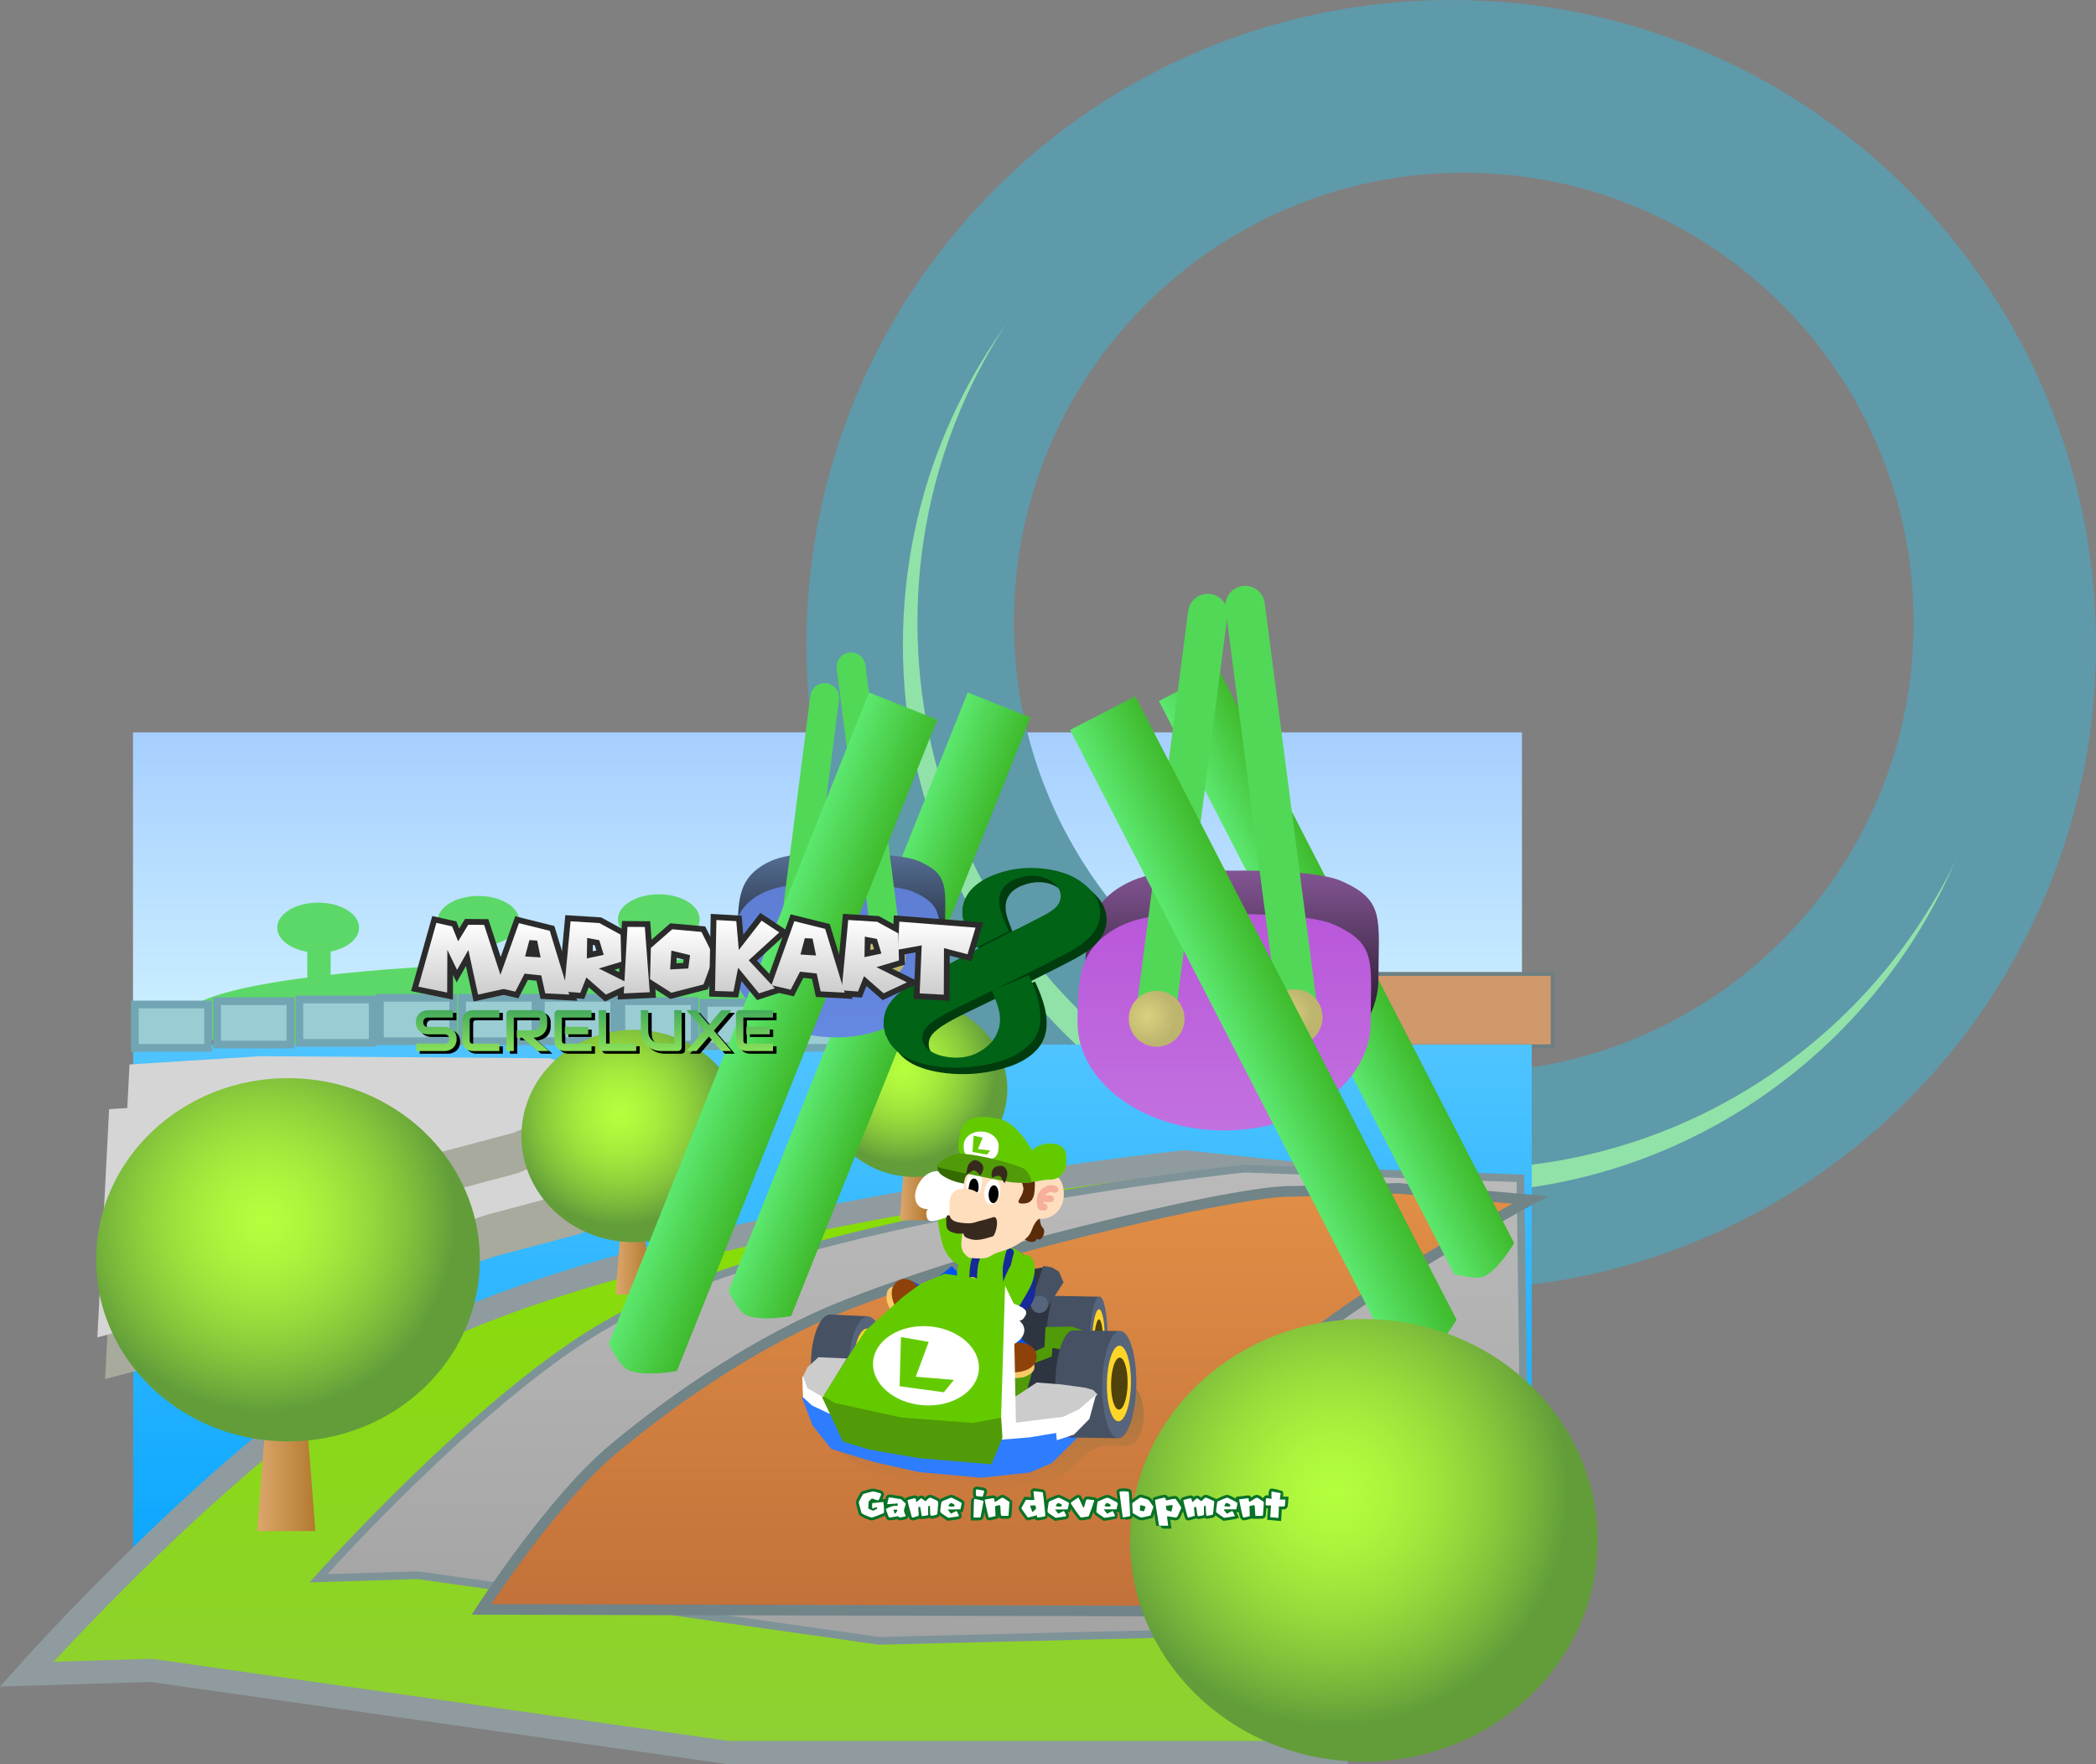 <svg version="1.1" xmlns="http://www.w3.org/2000/svg" xmlns:xlink="http://www.w3.org/1999/xlink" width="1086.753" height="914.633" viewBox="0,0,1086.753,914.633"><rect x="0" y="0" width="1086.753" height="914.633" fill="#808080" stroke="none"/><defs><linearGradient x1="235.93" y1="-54.859" x2="235.93" y2="99.543" gradientUnits="userSpaceOnUse" id="color-1"><stop offset="0" stop-color="#a6cfff"/><stop offset="1" stop-color="#ccf0ff"/></linearGradient><linearGradient x1="238.511" y1="106.984" x2="238.511" y2="415.303" gradientUnits="userSpaceOnUse" id="color-2"><stop offset="0" stop-color="#4fc4ff"/><stop offset="1" stop-color="#00a2ff"/></linearGradient><linearGradient x1="160.212" y1="167.79" x2="160.212" y2="474.036" gradientUnits="userSpaceOnUse" id="color-3"><stop offset="0" stop-color="#86df00"/><stop offset="1" stop-color="#8fd034"/></linearGradient><linearGradient x1="243.434" y1="171.35" x2="243.434" y2="416.157" gradientUnits="userSpaceOnUse" id="color-4"><stop offset="0" stop-color="#bababa"/><stop offset="1" stop-color="#a3a3a3"/></linearGradient><linearGradient x1="328.448" y1="181.538" x2="328.448" y2="400.802" gradientUnits="userSpaceOnUse" id="color-5"><stop offset="0" stop-color="#e18e46"/><stop offset="1" stop-color="#c2713a"/></linearGradient><linearGradient x1="273.39" y1="181.557" x2="287.982" y2="181.557" gradientUnits="userSpaceOnUse" id="color-6"><stop offset="0" stop-color="#dba76b"/><stop offset="1" stop-color="#b37a2f"/></linearGradient><radialGradient cx="275.107" cy="120.259" r="48.068" gradientUnits="userSpaceOnUse" id="color-7"><stop offset="0" stop-color="#9ddb3a"/><stop offset="1" stop-color="#629d3a"/></radialGradient><radialGradient cx="275.107" cy="120.259" r="48.068" gradientUnits="userSpaceOnUse" id="color-8"><stop offset="0" stop-color="#b5ff3e"/><stop offset="1" stop-color="#b5ff3e" stop-opacity="0"/></radialGradient><linearGradient x1="244.944" y1="83.343" x2="277.731" y2="96.483" gradientUnits="userSpaceOnUse" id="color-9"><stop offset="0" stop-color="#5ce86f"/><stop offset="1" stop-color="#3fba2c"/></linearGradient><linearGradient x1="486.049" y1="81.134" x2="517.464" y2="64.986" gradientUnits="userSpaceOnUse" id="color-10"><stop offset="0" stop-color="#5ce86f"/><stop offset="1" stop-color="#3fba2c"/></linearGradient><linearGradient x1="445.713" y1="16.703" x2="445.713" y2="129.011" gradientUnits="userSpaceOnUse" id="color-11"><stop offset="0" stop-color="#835593"/><stop offset="1" stop-color="#000000"/></linearGradient><linearGradient x1="441.695" y1="39.225" x2="441.695" y2="151.533" gradientUnits="userSpaceOnUse" id="color-12"><stop offset="0" stop-color="#b957da"/><stop offset="1" stop-color="#c271df"/></linearGradient><linearGradient x1="243.249" y1="8.004" x2="243.249" y2="87.361" gradientUnits="userSpaceOnUse" id="color-13"><stop offset="0" stop-color="#566e94"/><stop offset="1" stop-color="#000000"/></linearGradient><linearGradient x1="240.411" y1="23.919" x2="240.411" y2="103.275" gradientUnits="userSpaceOnUse" id="color-14"><stop offset="0" stop-color="#5e7dd3"/><stop offset="1" stop-color="#6588e1"/></linearGradient><linearGradient x1="126.065" y1="216.634" x2="143.715" y2="216.634" gradientUnits="userSpaceOnUse" id="color-15"><stop offset="0" stop-color="#dba76b"/><stop offset="1" stop-color="#b37a2f"/></linearGradient><radialGradient cx="128.142" cy="142.489" r="58.143" gradientUnits="userSpaceOnUse" id="color-16"><stop offset="0" stop-color="#9ddb3a"/><stop offset="1" stop-color="#629d3a"/></radialGradient><radialGradient cx="128.142" cy="142.489" r="58.143" gradientUnits="userSpaceOnUse" id="color-17"><stop offset="0" stop-color="#b5ff3e"/><stop offset="1" stop-color="#b5ff3e" stop-opacity="0"/></radialGradient><radialGradient cx="401.775" cy="92.423" r="14.476" gradientUnits="userSpaceOnUse" id="color-18"><stop offset="0" stop-color="#dbd17f"/><stop offset="1" stop-color="#bdb56e"/></radialGradient><radialGradient cx="212.203" cy="61.508" r="10.229" gradientUnits="userSpaceOnUse" id="color-19"><stop offset="0" stop-color="#dbd17f"/><stop offset="1" stop-color="#bdb56e"/></radialGradient><radialGradient cx="262.776" cy="60.937" r="10.229" gradientUnits="userSpaceOnUse" id="color-20"><stop offset="0" stop-color="#dbd17f"/><stop offset="1" stop-color="#bdb56e"/></radialGradient><radialGradient cx="473.346" cy="91.615" r="14.476" gradientUnits="userSpaceOnUse" id="color-21"><stop offset="0" stop-color="#dbd17f"/><stop offset="1" stop-color="#bdb56e"/></radialGradient><linearGradient x1="446.859" y1="109.536" x2="481.038" y2="91.967" gradientUnits="userSpaceOnUse" id="color-22"><stop offset="0" stop-color="#5ce86f"/><stop offset="1" stop-color="#3fba2c"/></linearGradient><linearGradient x1="188.153" y1="97.332" x2="223.826" y2="111.628" gradientUnits="userSpaceOnUse" id="color-23"><stop offset="0" stop-color="#5ce86f"/><stop offset="1" stop-color="#3fba2c"/></linearGradient><radialGradient cx="498.875" cy="339.178" r="121.211" gradientUnits="userSpaceOnUse" id="color-24"><stop offset="0" stop-color="#9ddb3a"/><stop offset="1" stop-color="#629d3a"/></radialGradient><radialGradient cx="498.875" cy="339.178" r="121.211" gradientUnits="userSpaceOnUse" id="color-25"><stop offset="0" stop-color="#b4ff3d"/><stop offset="1" stop-color="#b4ff3d" stop-opacity="0"/></radialGradient><linearGradient x1="319.776" y1="246.65" x2="314.683" y2="337.513" gradientUnits="userSpaceOnUse" id="color-26"><stop offset="0" stop-color="#8d7041"/><stop offset="1" stop-color="#8d7041" stop-opacity="0"/></linearGradient><linearGradient x1="115.111" y1="89.173" x2="115.111" y2="110.344" gradientUnits="userSpaceOnUse" id="color-27"><stop offset="0" stop-color="#44ab5b"/><stop offset="1" stop-color="#89e05a"/></linearGradient><linearGradient x1="160.112" y1="51.264" x2="160.112" y2="80.12" gradientUnits="userSpaceOnUse" id="color-28"><stop offset="0" stop-color="#ffffff"/><stop offset="1" stop-color="#93d9ff"/></linearGradient><linearGradient x1="46.07" y1="42.401" x2="46.07" y2="81.098" gradientUnits="userSpaceOnUse" id="color-29"><stop offset="0" stop-color="#ffffff"/><stop offset="1" stop-color="#93d9ff"/></linearGradient><linearGradient x1="82.333" y1="44.046" x2="82.333" y2="81.085" gradientUnits="userSpaceOnUse" id="color-30"><stop offset="0" stop-color="#ffffff"/><stop offset="1" stop-color="#93d9ff"/></linearGradient><linearGradient x1="114.877" y1="43.078" x2="114.877" y2="81.098" gradientUnits="userSpaceOnUse" id="color-31"><stop offset="0" stop-color="#ffffff"/><stop offset="1" stop-color="#93d9ff"/></linearGradient><linearGradient x1="137.044" y1="45.963" x2="137.044" y2="80.484" gradientUnits="userSpaceOnUse" id="color-32"><stop offset="0" stop-color="#ffffff"/><stop offset="1" stop-color="#93d9ff"/></linearGradient><linearGradient x1="160.47" y1="47.222" x2="160.47" y2="80.12" gradientUnits="userSpaceOnUse" id="color-33"><stop offset="0" stop-color="#ffffff"/><stop offset="1" stop-color="#cccccc"/></linearGradient><linearGradient x1="194.276" y1="42.419" x2="194.276" y2="80.439" gradientUnits="userSpaceOnUse" id="color-34"><stop offset="0" stop-color="#ffffff"/><stop offset="1" stop-color="#93d9ff"/></linearGradient><linearGradient x1="225.133" y1="43.035" x2="225.133" y2="80.074" gradientUnits="userSpaceOnUse" id="color-35"><stop offset="0" stop-color="#ffffff"/><stop offset="1" stop-color="#93d9ff"/></linearGradient><linearGradient x1="258.845" y1="42.405" x2="258.845" y2="80.425" gradientUnits="userSpaceOnUse" id="color-36"><stop offset="0" stop-color="#ffffff"/><stop offset="1" stop-color="#93d9ff"/></linearGradient><linearGradient x1="292.424" y1="43.264" x2="292.424" y2="81.147" gradientUnits="userSpaceOnUse" id="color-37"><stop offset="0" stop-color="#ffffff"/><stop offset="1" stop-color="#93d9ff"/></linearGradient><linearGradient x1="46.258" y1="43.907" x2="46.258" y2="81.098" gradientUnits="userSpaceOnUse" id="color-38"><stop offset="0" stop-color="#ffffff"/><stop offset="1" stop-color="#cccccc"/></linearGradient><linearGradient x1="83.049" y1="44.046" x2="83.049" y2="81.085" gradientUnits="userSpaceOnUse" id="color-39"><stop offset="0" stop-color="#ffffff"/><stop offset="1" stop-color="#cccccc"/></linearGradient><linearGradient x1="116.23" y1="43.078" x2="116.23" y2="81.098" gradientUnits="userSpaceOnUse" id="color-40"><stop offset="0" stop-color="#ffffff"/><stop offset="1" stop-color="#cccccc"/></linearGradient><linearGradient x1="137.044" y1="45.963" x2="137.044" y2="80.484" gradientUnits="userSpaceOnUse" id="color-41"><stop offset="0" stop-color="#ffffff"/><stop offset="1" stop-color="#cccccc"/></linearGradient><linearGradient x1="194.276" y1="42.419" x2="194.276" y2="80.439" gradientUnits="userSpaceOnUse" id="color-42"><stop offset="0" stop-color="#ffffff"/><stop offset="1" stop-color="#cccccc"/></linearGradient><linearGradient x1="225.849" y1="43.035" x2="225.849" y2="80.074" gradientUnits="userSpaceOnUse" id="color-43"><stop offset="0" stop-color="#ffffff"/><stop offset="1" stop-color="#cccccc"/></linearGradient><linearGradient x1="260.198" y1="42.405" x2="260.198" y2="80.425" gradientUnits="userSpaceOnUse" id="color-44"><stop offset="0" stop-color="#ffffff"/><stop offset="1" stop-color="#cccccc"/></linearGradient><linearGradient x1="292.591" y1="43.264" x2="292.591" y2="81.147" gradientUnits="userSpaceOnUse" id="color-45"><stop offset="0" stop-color="#ffffff"/><stop offset="1" stop-color="#cccccc"/></linearGradient><linearGradient x1="-59.783" y1="325.036" x2="-29.58" y2="325.036" gradientUnits="userSpaceOnUse" id="color-46"><stop offset="0" stop-color="#dba76b"/><stop offset="1" stop-color="#b37a2f"/></linearGradient><radialGradient cx="-56.23" cy="198.161" r="99.491" gradientUnits="userSpaceOnUse" id="color-47"><stop offset="0" stop-color="#9ddb3a"/><stop offset="1" stop-color="#629d3a"/></radialGradient><radialGradient cx="-56.23" cy="198.161" r="99.491" gradientUnits="userSpaceOnUse" id="color-48"><stop offset="0" stop-color="#b5ff3e"/><stop offset="1" stop-color="#b5ff3e" stop-opacity="0"/></radialGradient></defs><g transform="translate(193.11,434.597)"><g data-paper-data="{&quot;isPaintingLayer&quot;:true}" stroke-linejoin="miter" stroke-miterlimit="10" stroke-dasharray="" stroke-dashoffset="0" style="mix-blend-mode: normal"><path d="M-124.145,-54.859h720.151v154.402h-720.151z" data-paper-data="{&quot;origPos&quot;:null}" fill="url(#color-1)" fill-rule="nonzero" stroke="none" stroke-width="0.857" stroke-linecap="butt"/><path d="M265.04,107.907v-37.538h346.847v37.538z" data-paper-data="{&quot;origPos&quot;:null}" fill="#d0996c" fill-rule="nonzero" stroke="#6d7f83" stroke-width="2" stroke-linecap="butt"/><path d="M160.144,106.995c-145.83,0 -258.854,8.478 -258.854,-12.56c0,-21.038 118.218,-31.593 264.048,-31.593c145.83,0 289.414,44.881 268.377,45.018c-39.824,0.26 -127.741,-0.866 -273.571,-0.866z" data-paper-data="{&quot;origPos&quot;:null}" fill="#5cd868" fill-rule="nonzero" stroke="none" stroke-width="0" stroke-linecap="butt"/><g data-paper-data="{&quot;origPos&quot;:null}" fill="#5cd868" fill-rule="nonzero" stroke-width="0" stroke-linecap="butt"><path d="M-6.942,46.394c0,7.172 -9.496,12.986 -21.21,12.986c-11.714,0 -21.21,-5.814 -21.21,-12.986c0,-7.172 9.496,-12.986 21.21,-12.986c11.714,0 21.21,5.814 21.21,12.986z" data-paper-data="{&quot;origPos&quot;:null}" stroke="#72a5b3"/><path d="M-33.78,80.157v-27.703h12.12v27.703z" data-paper-data="{&quot;origPos&quot;:null}" stroke="none"/></g><g data-paper-data="{&quot;origPos&quot;:null}" fill="#5cd868" fill-rule="nonzero" stroke-width="0" stroke-linecap="butt"><path d="M76.168,42.931c0,7.172 -9.496,12.986 -21.21,12.986c-11.714,0 -21.21,-5.814 -21.21,-12.986c0,-7.172 9.496,-12.986 21.21,-12.986c11.714,0 21.21,5.814 21.21,12.986z" data-paper-data="{&quot;origPos&quot;:null}" stroke="#72a5b3"/><path d="M49.33,76.694v-27.703h12.12v27.703z" data-paper-data="{&quot;origPos&quot;:null}" stroke="none"/></g><g data-paper-data="{&quot;origPos&quot;:null}" fill="#5cd868" fill-rule="nonzero" stroke-width="0" stroke-linecap="butt"><path d="M169.667,42.065c0,7.172 -9.496,12.986 -21.21,12.986c-11.714,0 -21.21,-5.814 -21.21,-12.986c0,-7.172 9.496,-12.986 21.21,-12.986c11.714,0 21.21,5.814 21.21,12.986z" data-paper-data="{&quot;origPos&quot;:null}" stroke="#72a5b3"/><path d="M142.829,75.829v-27.703h12.12v27.703z" data-paper-data="{&quot;origPos&quot;:null}" stroke="none"/></g><g data-paper-data="{&quot;origPos&quot;:null}" fill="none" fill-rule="nonzero" stroke-width="50" stroke-linecap="butt"><path d="M276.541,-108.306c0,-153.412 124.365,-277.778 277.778,-277.778c153.412,0 277.778,124.365 277.778,277.778c0,153.412 -124.365,277.778 -277.778,277.778c-153.412,0 -277.778,-124.365 -277.778,-277.778z" data-paper-data="{&quot;origPos&quot;:null}" stroke="#91e2a8"/><path d="M250.025,-100.288c0,-170.827 138.482,-309.309 309.309,-309.309c170.827,0 309.309,138.482 309.309,309.309c0,170.827 -138.482,309.309 -309.309,309.309c-170.827,0 -309.309,-138.482 -309.309,-309.309z" data-paper-data="{&quot;origPos&quot;:null}" stroke="#5e9aaa"/><path d="M307.577,-111.805c0,-142.632 115.626,-258.258 258.258,-258.258c142.632,0 258.258,115.626 258.258,258.258c0,142.632 -115.626,258.258 -258.258,258.258c-142.632,0 -258.258,-115.626 -258.258,-258.258z" data-paper-data="{&quot;origPos&quot;:null}" stroke="#5e9aaa"/></g><path d="M-124.046,415.303v-308.319h725.114v308.319z" data-paper-data="{&quot;origPos&quot;:null}" fill="url(#color-2)" fill-rule="nonzero" stroke="#000000" stroke-width="0" stroke-linecap="butt"/><g data-paper-data="{&quot;origPos&quot;:null}" fill="#9accd3" fill-rule="nonzero" stroke="#72a5b3" stroke-width="4" stroke-linecap="butt"><path d="M-123.215,108.726v-22.509h38.026v22.509z" data-paper-data="{&quot;origPos&quot;:null}"/><path d="M-80.552,106.995v-22.509h38.026v22.509z" data-paper-data="{&quot;origPos&quot;:null}"/><path d="M-37.889,106.129v-22.509h38.026v22.509z" data-paper-data="{&quot;origPos&quot;:null}"/><path d="M3.847,105.263v-22.509h38.026v22.509z" data-paper-data="{&quot;origPos&quot;:null}"/><path d="M46.51,105.263v-22.509h38.026v22.509z" data-paper-data="{&quot;origPos&quot;:null}"/><path d="M87.318,105.263v-22.509h38.026v22.509z" data-paper-data="{&quot;origPos&quot;:null}"/><path d="M214.38,108.726v-22.509h38.026v22.509z" data-paper-data="{&quot;origPos&quot;:null,&quot;index&quot;:null}"/><path d="M171.717,107.861v-22.509h38.026v22.509z" data-paper-data="{&quot;origPos&quot;:null,&quot;index&quot;:null}"/><path d="M129.054,106.995v-22.509h38.026v22.509z" data-paper-data="{&quot;origPos&quot;:null,&quot;index&quot;:null}"/></g><path d="M-99.032,270.033l-39.574,10.399l6.088,-118.291l82.192,-5.2l197.345,-7.357l2.046,15.157l3.044,7.799l-6.088,10.399l-7.61,9.099l-30.441,12.999l-44.14,11.699z" data-paper-data="{&quot;origPos&quot;:null}" fill="#a7aa9d" fill-rule="nonzero" stroke="#000000" stroke-width="0" stroke-linecap="round"/><path d="M-103.048,248.39l-39.574,10.399l6.088,-118.291l82.192,-5.2l181.126,1.3l18.265,6.499l3.044,7.799l-6.088,10.399l-7.61,9.099l-30.441,12.999l-44.14,11.699z" data-paper-data="{&quot;origPos&quot;:null}" fill="#d5d5d5" fill-rule="nonzero" stroke="#000000" stroke-width="0" stroke-linecap="round"/><path d="M-95.916,227.45l-32.728,8.6l5.035,-97.828l67.974,-4.3l163.207,-6.085l1.692,12.535l2.518,6.45l-5.035,8.6l-6.294,7.525l-25.175,10.75l-36.504,9.675z" data-paper-data="{&quot;origPos&quot;:null}" fill="#a7aa9d" fill-rule="nonzero" stroke="#000000" stroke-width="0" stroke-linecap="round"/><path d="M-98.256,206.547l-32.728,8.6l5.035,-97.828l67.974,-4.3l149.794,1.075l15.105,5.375l2.518,6.45l-5.035,8.6l-6.294,7.525l-25.175,10.75l-36.504,9.675z" data-paper-data="{&quot;origPos&quot;:null}" fill="#d5d5d5" fill-rule="nonzero" stroke="#000000" stroke-width="0" stroke-linecap="round"/><path d="M184.171,474.036l-298.927,-42.567l-64.587,1.978c0,0 106.915,-119.9 188.448,-165.485c121.252,-69.358 411.762,-100.172 411.762,-100.172l78.899,8.277v297.969z" data-paper-data="{&quot;origPos&quot;:null}" fill="url(#color-3)" fill-rule="nonzero" stroke="#8f9b9e" stroke-width="12" stroke-linecap="butt"/><path d="M262.587,416.157l-238.957,-34.027l-51.63,1.581c0,0 85.466,-95.846 150.642,-132.286c96.927,-55.443 329.156,-80.075 329.156,-80.075l143.432,4.977l3.081,231.634z" data-paper-data="{&quot;origPos&quot;:null}" fill="url(#color-4)" fill-rule="nonzero" stroke="#7e9398" stroke-width="4" stroke-linecap="butt"/><path d="M124.922,316.679c31.901,-26.614 75.986,-57.129 120.811,-74.671c44.825,-17.542 93.824,-31.877 155.743,-46.051c61.919,-14.174 74.825,-12.808 74.825,-12.808l55.563,-1.611l68.512,6.017c0,0 -98.657,52.787 -128.418,84.384c-29.761,31.597 -46.367,50.69 -49.425,73.696c-4.17,31.368 26.625,55.167 26.625,55.167l-392.636,-0.945c0,0 36.499,-56.564 68.4,-83.178z" data-paper-data="{&quot;origPos&quot;:null}" fill="url(#color-5)" fill-rule="nonzero" stroke="#718488" stroke-width="5.5" stroke-linecap="round"/><path d="M273.39,198.094l2.575,-33.075h9.442l2.575,33.075z" data-paper-data="{&quot;origPos&quot;:null}" fill="url(#color-6)" fill-rule="nonzero" stroke="none" stroke-width="0" stroke-linecap="butt"/><g data-paper-data="{&quot;origPos&quot;:null}" fill-rule="nonzero" stroke="none" stroke-width="0" stroke-linecap="butt"><path d="M281.115,84.638c26.547,0 48.068,20.368 48.068,45.493c0,25.125 -21.521,45.493 -48.068,45.493c-26.547,0 -48.068,-20.368 -48.068,-45.493c0,-25.125 21.521,-45.493 48.068,-45.493z" data-paper-data="{&quot;origPos&quot;:null}" fill="url(#color-7)"/><path d="M281.115,84.638c26.547,0 48.068,20.368 48.068,45.493c0,25.125 -21.521,45.493 -48.068,45.493c-26.547,0 -48.068,-20.368 -48.068,-45.493c0,-25.125 21.521,-45.493 48.068,-45.493z" data-paper-data="{&quot;origPos&quot;:null}" fill="url(#color-8)"/></g><path d="M184.603,234.743l124.032,-310.321l32.51,12.994l-124.032,310.321c0,0 -14.889,2.958 -22.905,-0.246c-4.672,-1.867 -9.605,-12.748 -9.605,-12.748z" data-paper-data="{&quot;origRot&quot;:0,&quot;origPos&quot;:null}" fill="url(#color-9)" fill-rule="nonzero" stroke="#39a52d" stroke-width="0" stroke-linecap="butt"/><path d="M560.835,225.944l-153.057,-297.08l31.123,-16.035l153.057,297.08c0,0 -7.526,13.183 -15.199,17.137c-4.472,2.304 -15.923,-1.102 -15.923,-1.102z" data-paper-data="{&quot;origRot&quot;:0,&quot;origPos&quot;:null}" fill="url(#color-10)" fill-rule="nonzero" stroke="#39a52d" stroke-width="0" stroke-linecap="butt"/><path d="M521.599,72.917c0,30.98 -34.026,56.094 -75.999,56.094c-41.973,0 -75.998,-25.114 -75.998,-56.094c0,-23.002 0.948,-38.833 21.344,-49.467c15.714,-8.193 36.933,-6.627 54.655,-6.627c0,0 42.38,-0.85 56.505,5.269c23.244,10.068 19.493,19.846 19.493,50.826z" data-paper-data="{&quot;origPos&quot;:null}" fill="url(#color-11)" fill-rule="nonzero" stroke="#000000" stroke-width="0" stroke-linecap="butt"/><path d="M517.582,95.439c0,30.98 -34.026,56.094 -75.999,56.094c-41.973,0 -75.998,-25.114 -75.998,-56.094c0,-23.002 0.948,-38.833 21.344,-49.467c15.714,-8.193 36.933,-6.627 54.655,-6.627c0,0 42.38,-0.85 56.505,5.269c23.244,10.068 19.493,19.846 19.493,50.826z" data-paper-data="{&quot;origPos&quot;:null}" fill="url(#color-12)" fill-rule="nonzero" stroke="#9762a9" stroke-width="0" stroke-linecap="butt"/><path d="M296.871,47.725c0,21.89 -24.042,39.636 -53.7,39.636c-29.658,0 -53.7,-17.746 -53.7,-39.636c0,-16.253 0.67,-27.439 15.082,-34.953c11.104,-5.789 26.096,-4.683 38.619,-4.683c0,0 29.946,-0.6 39.927,3.723c16.424,7.114 13.774,14.023 13.774,35.913z" data-paper-data="{&quot;origPos&quot;:null}" fill="url(#color-13)" fill-rule="nonzero" stroke="#000000" stroke-width="0" stroke-linecap="butt"/><path d="M294.033,63.639c0,21.89 -24.042,39.636 -53.7,39.636c-29.658,0 -53.7,-17.746 -53.7,-39.636c0,-16.253 0.67,-27.439 15.081,-34.953c11.104,-5.789 26.096,-4.683 38.619,-4.683c0,0 29.946,-0.6 39.927,3.723c16.424,7.114 13.774,14.023 13.774,35.913z" data-paper-data="{&quot;origPos&quot;:null}" fill="url(#color-14)" fill-rule="nonzero" stroke="#5d769e" stroke-width="0" stroke-linecap="butt"/><path d="M126.065,236.638l3.115,-40.008h11.421l3.115,40.008z" data-paper-data="{&quot;origPos&quot;:null}" fill="url(#color-15)" fill-rule="nonzero" stroke="none" stroke-width="0" stroke-linecap="butt"/><g data-paper-data="{&quot;origPos&quot;:null}" fill-rule="nonzero" stroke="none" stroke-width="0" stroke-linecap="butt"><path d="M135.409,99.401c32.111,0 58.143,24.637 58.143,55.028c0,30.391 -26.031,55.028 -58.143,55.028c-32.111,0 -58.143,-24.637 -58.143,-55.028c0,-30.391 26.031,-55.028 58.143,-55.028z" data-paper-data="{&quot;origPos&quot;:null}" fill="url(#color-16)"/><path d="M135.409,99.401c32.111,0 58.143,24.637 58.143,55.028c0,30.391 -26.031,55.028 -58.143,55.028c-32.111,0 -58.143,-24.637 -58.143,-55.028c0,-30.391 26.031,-55.028 58.143,-55.028z" data-paper-data="{&quot;origPos&quot;:null}" fill="url(#color-17)"/></g><path d="M234.487,-72.87l-19.301,150.145" data-paper-data="{&quot;origPos&quot;:null}" fill="none" fill-rule="nonzero" stroke="#52d857" stroke-width="15" stroke-linecap="round"/><path d="M267.456,61.325l-19.301,-150.145" data-paper-data="{&quot;origPos&quot;:null,&quot;index&quot;:null}" fill="none" fill-rule="nonzero" stroke="#52d857" stroke-width="15" stroke-linecap="round"/><path d="M433.111,-116.462l-27.319,210.091" data-paper-data="{&quot;origPos&quot;:null}" fill="none" fill-rule="nonzero" stroke="#52d857" stroke-width="20.5" stroke-linecap="round"/><path d="M452.457,-120.59l27.319,210.091" data-paper-data="{&quot;origPos&quot;:null,&quot;index&quot;:null}" fill="none" fill-rule="nonzero" stroke="#52d857" stroke-width="20.5" stroke-linecap="round"/><path d="M392.124,93.629c0,-7.995 6.481,-14.476 14.476,-14.476c7.995,0 14.476,6.481 14.476,14.476c0,7.995 -6.481,14.476 -14.476,14.476c-7.995,0 -14.476,-6.481 -14.476,-14.476z" data-paper-data="{&quot;origPos&quot;:null}" fill="url(#color-18)" fill-rule="nonzero" stroke="none" stroke-width="0" stroke-linecap="butt"/><path d="M205.384,62.361c0,-5.649 4.58,-10.229 10.229,-10.229c5.649,0 10.229,4.58 10.229,10.229c0,5.649 -4.58,10.229 -10.229,10.229c-5.649,0 -10.229,-4.58 -10.229,-10.229z" data-paper-data="{&quot;origPos&quot;:null}" fill="url(#color-19)" fill-rule="nonzero" stroke="none" stroke-width="0" stroke-linecap="butt"/><path d="M255.956,61.789c0,-5.649 4.58,-10.229 10.229,-10.229c5.649,0 10.229,4.58 10.229,10.229c0,5.649 -4.58,10.229 -10.229,10.229c-5.649,0 -10.229,-4.58 -10.229,-10.229z" data-paper-data="{&quot;origPos&quot;:null}" fill="url(#color-20)" fill-rule="nonzero" stroke="none" stroke-width="0" stroke-linecap="butt"/><path d="M463.696,92.821c0,-7.995 6.481,-14.476 14.476,-14.476c7.995,0 14.476,6.481 14.476,14.476c0,7.995 -6.481,14.476 -14.476,14.476c-7.995,0 -14.476,-6.481 -14.476,-14.476z" data-paper-data="{&quot;origPos&quot;:null}" fill="url(#color-21)" fill-rule="nonzero" stroke="none" stroke-width="0" stroke-linecap="butt"/><path d="M528.228,267.094l-166.53,-323.231l33.862,-17.446l166.53,323.231c0,0 -8.188,14.344 -16.537,18.645c-4.866,2.507 -17.325,-1.199 -17.325,-1.199z" data-paper-data="{&quot;origRot&quot;:0,&quot;origPos&quot;:null}" fill="url(#color-22)" fill-rule="nonzero" stroke="#39a52d" stroke-width="0" stroke-linecap="butt"/><path d="M122.5,262.059l134.95,-337.637l35.371,14.138l-134.95,337.637c0,0 -16.2,3.218 -24.921,-0.268c-5.083,-2.032 -10.451,-13.87 -10.451,-13.87z" data-paper-data="{&quot;origRot&quot;:0,&quot;origPos&quot;:null}" fill="url(#color-23)" fill-rule="nonzero" stroke="#39a52d" stroke-width="0" stroke-linecap="butt"/><g data-paper-data="{&quot;origPos&quot;:null}" fill-rule="nonzero" stroke="none" stroke-width="0" stroke-linecap="butt"><path d="M514.026,249.352c66.943,0 121.211,51.361 121.211,114.717c0,63.357 -54.268,114.717 -121.211,114.717c-66.943,0 -121.211,-51.361 -121.211,-114.717c0,-63.357 54.268,-114.717 121.211,-114.717z" data-paper-data="{&quot;origPos&quot;:null}" fill="url(#color-24)"/><path d="M514.026,249.352c66.943,0 121.211,51.361 121.211,114.717c0,63.357 -54.268,114.717 -121.211,114.717c-66.943,0 -121.211,-51.361 -121.211,-114.717c0,-63.357 54.268,-114.717 121.211,-114.717z" data-paper-data="{&quot;origPos&quot;:null}" fill="url(#color-25)"/></g><g fill-rule="nonzero"><path d="M267.157,308.84l-10.173,-7.001l-4.5,-5.764l1.609,-12.312l14.636,9.318z" data-paper-data="{&quot;origPos&quot;:null}" fill="#ffffff" stroke="none" stroke-width="1.086" stroke-linecap="round"/><path d="M320.236,246.774c26.81,3.296 52.782,18.685 73.664,36.383c7.302,6.124 7.575,19.821 3.055,28.461c-3.431,6.496 -14.49,1.089 -21.658,4.54c-9.463,4.532 -15.337,15.891 -26.164,17.573c-25.989,4.025 -53.555,5.125 -78.959,-1.571c-14.877,-3.919 -34.589,-13.532 -36.511,-28.848c-1.391,-15.541 16.453,-28.101 29.477,-36.67c16.812,-11.062 37.115,-22.317 57.095,-19.868z" data-paper-data="{&quot;origPos&quot;:null,&quot;origRot&quot;:0,&quot;index&quot;:null}" fill="url(#color-26)" stroke="none" stroke-width="1" stroke-linecap="round"/><g data-paper-data="{&quot;origPos&quot;:null,&quot;index&quot;:null,&quot;origRot&quot;:0}" stroke="none" stroke-width="0" stroke-linecap="butt"><path d="M279.578,229.752c0.645,-0.405 3.346,2.556 6.495,1.403c7.279,-2.667 14.266,-9.327 14.266,-9.327c0,0 3.641,3.573 5.278,6.03c2.074,3.114 4.23,8.244 4.23,8.244c0,0 -7.209,6.607 -11.591,8.99c-3.505,1.906 -5.156,3.035 -6.328,4.106c-3.268,2.984 -3.722,6.83 -7.287,4.209c-5.235,-3.848 -7.555,-8.195 -8.393,-14.638c-0.676,-5.201 0.723,-7.377 3.331,-9.017z" data-paper-data="{&quot;origPos&quot;:null}" fill="#0052ef"/><path d="M269.028,232.757c2.57,-1.105 6.418,2.106 8.595,7.171c1.586,3.689 4.901,11.392 4.557,15.393c-0.08,0.929 -1.416,1.481 -2.193,1.824c-0.978,0.432 -1.926,-3.185 -1.926,-3.185c0,0 -2.083,-0.299 -3.344,-1.227c-4.06,-2.991 -7.758,-10.946 -8.015,-12.803c-0.392,-2.834 -0.303,-6.042 2.326,-7.172z" data-paper-data="{&quot;origPos&quot;:null}" fill="#f9c869"/><path d="M271.784,230.067c4.414,-3.695 10.145,-0.419 12.607,5.307c1.145,2.663 0.533,8.08 1.096,10.924c0.869,4.392 1.036,3.632 1.924,6.894c0.241,0.884 -3.368,2.388 -5.644,3.16c-1.1,0.373 -2.663,-3.866 -2.663,-3.866c0,0 -5.954,-4.698 -8.415,-10.424c-2.461,-5.726 -1.585,-9.751 1.096,-11.995z" data-paper-data="{&quot;origPos&quot;:null}" fill="#8e4108"/></g><g data-paper-data="{&quot;origPos&quot;:null,&quot;origRot&quot;:0,&quot;index&quot;:null}" stroke="none" stroke-linecap="butt"><path d="M357.363,244.391c0.763,4.363 1.17,10.377 1.04,17.001c-0.13,6.625 -0.772,12.618 -1.705,16.949c-0.933,4.331 -2.157,6.999 -3.45,6.974c-1.292,-0.025 -2.411,-2.737 -3.174,-7.1c-0.763,-4.363 -1.17,-10.377 -1.04,-17.001c0.13,-6.625 0.772,-12.618 1.705,-16.949c0.933,-4.331 2.157,-6.999 3.45,-6.974c1.292,0.025 2.411,2.737 3.174,7.1z" fill="#465164" stroke-width="1.106"/><path d="M375.503,285.745l-21.546,-0.41l0.99,-48.025l21.546,0.41z" fill="#465164" stroke-width="1.88"/><g><path d="M380.097,244.718c0.763,4.363 1.17,10.377 1.04,17.002c-0.13,6.625 -0.772,12.618 -1.705,16.949c-0.933,4.331 -2.157,6.999 -3.45,6.974c-1.292,-0.025 -2.411,-2.737 -3.174,-7.1c-0.763,-4.363 -1.17,-10.377 -1.04,-17.002c0.13,-6.625 0.772,-12.618 1.705,-16.949c0.933,-4.331 2.157,-6.999 3.45,-6.974c1.292,0.025 2.411,2.737 3.174,7.1z" fill="#57657c" stroke-width="1.106"/><path d="M378.966,249.251c0.538,3.08 0.826,7.325 0.734,12.001c-0.092,4.676 -0.545,8.907 -1.204,11.964c-0.659,3.057 -1.523,4.94 -2.435,4.923c-0.912,-0.017 -1.702,-1.932 -2.24,-5.012c-0.538,-3.08 -0.826,-7.325 -0.734,-12.001c0.092,-4.676 0.545,-8.907 1.204,-11.964c0.659,-3.057 1.523,-4.94 2.435,-4.923c0.912,0.017 1.702,1.932 2.24,5.012z" fill="#ffd628" stroke-width="0.781"/><g fill="#4f420c" stroke-width="0.537"><path d="M378.248,252.923c0.37,2.117 0.568,5.036 0.505,8.251c-0.063,3.215 -0.375,6.124 -0.828,8.225c-0.453,2.102 -1.047,3.397 -1.674,3.385c-0.627,-0.012 -1.17,-1.328 -1.54,-3.446c-0.37,-2.117 -0.568,-5.036 -0.505,-8.251c0.063,-3.215 0.375,-6.124 0.828,-8.225c0.453,-2.102 1.047,-3.397 1.674,-3.385c0.627,0.012 1.17,1.328 1.54,3.446z"/></g></g></g><path d="M364.878,293.47l-25.181,0.619l-26.149,-6.53l18.646,-50.292l3.647,-12.694l11.998,-2.09l4.92,14.099l-2.396,11.278l-0.953,7.917l9.142,-0.701z" data-paper-data="{&quot;origPos&quot;:null,&quot;origRot&quot;:0,&quot;index&quot;:null}" fill="#2d3540" stroke="none" stroke-width="1.086" stroke-linecap="round"/><g data-paper-data="{&quot;origPos&quot;:null,&quot;origRot&quot;:0,&quot;index&quot;:null}" stroke="none" stroke-width="1.086"><path d="M348.713,245.312l-1.586,-5.44l-4.769,-1.492l5.43,-16.613l4.486,0.721l3.644,2.214l2.4,5.553z" fill="#465164" stroke-linecap="round"/><path d="M348.637,238.2c0.894,0.72 1.513,1.78 1.645,3.01c0.132,1.23 -0.248,2.397 -0.968,3.291c-0.72,0.894 -1.78,1.513 -3.01,1.645c-1.23,0.132 -2.397,-0.248 -3.291,-0.968c-0.894,-0.72 -1.513,-1.78 -1.645,-3.01c-0.132,-1.23 0.248,-2.397 0.968,-3.291c0.72,-0.894 1.78,-1.513 3.01,-1.645c1.23,-0.132 2.397,0.248 3.291,0.968z" fill="#57657c" stroke-linecap="butt"/></g><g data-paper-data="{&quot;origPos&quot;:null,&quot;origRot&quot;:0,&quot;index&quot;:null}" stroke="none" stroke-width="0" stroke-linecap="butt"><path d="M306.055,221.077c-3.778,0.973 -9.017,-4.766 -10.799,-11.685c-1.783,-6.918 -2.444,-13.761 -2.444,-13.761l11.305,-3.051c0,0 4.111,10.478 5.545,16.042c1.783,6.918 0.171,11.481 -3.607,12.455z" data-paper-data="{&quot;origRot&quot;:0,&quot;origPos&quot;:null}" fill="#64ca00"/><g data-paper-data="{&quot;origPos&quot;:null}" fill="#ffffff"><path d="M307.236,178.527c1.102,7.537 -2.535,9.844 -9.123,11.867c-6.587,2.023 -14.85,4.161 -16.573,-2.895c-1.25,-5.119 3.545,-14.292 10.418,-14.798c7.499,-0.552 14.097,-2.245 15.278,5.826z" data-paper-data="{&quot;origRot&quot;:0,&quot;origPos&quot;:null}"/><path d="M308.061,189.571c0.771,2.832 -4.072,5.03 -9.16,6.585c-5.088,1.555 -10.589,4.322 -11.471,0.324c-0.987,-4.473 0.417,-4.617 8.794,-6.953c9.543,-2.662 10.517,-4.806 11.837,0.044z" data-paper-data="{&quot;origRot&quot;:0,&quot;origPos&quot;:null}"/></g></g><path d="M319.33,305.948l54.742,-12.69l-5.996,15.071l-15.943,15.738l-11.503,4.842l-24.959,2.68l-32.375,-2.936l-22.994,-5.146l-22.372,-6.815l-9.723,-12.181l-5.578,-14.63l29.559,2.838z" data-paper-data="{&quot;origPos&quot;:null,&quot;origRot&quot;:0,&quot;index&quot;:null}" fill="#2e7cff" stroke="none" stroke-width="1.086" stroke-linecap="round"/><path d="M370.473,267.195l-17.942,-2.883l-0.324,4.443l-8.857,3.355l-4.058,14.462l-8.269,5.096l3.074,-16.16l4.223,-5.463l5.185,-3.963l4.959,-2.336l0.5,-10.273l13.598,-0.258l12.481,4.271z" data-paper-data="{&quot;origPos&quot;:null,&quot;origRot&quot;:0,&quot;index&quot;:null}" fill="#509b07" stroke="none" stroke-width="1.086" stroke-linecap="round"/><g data-paper-data="{&quot;origPos&quot;:null,&quot;origRot&quot;:0,&quot;index&quot;:null}" stroke="none" stroke-linecap="butt"><path d="M237.384,247.053c2.444,0.118 4.534,2.83 5.935,7.117c1.401,4.287 2.114,10.15 1.805,16.566c-0.309,6.416 -1.581,12.183 -3.388,16.316c-1.807,4.133 -4.148,6.632 -6.592,6.514c-2.444,-0.118 -4.534,-2.83 -5.935,-7.117c-1.401,-4.287 -2.114,-10.15 -1.805,-16.566c0.309,-6.416 1.581,-12.183 3.388,-16.316c1.807,-4.133 4.148,-6.632 6.592,-6.514z" fill="#465164" stroke-width="1.527"/><path d="M254.633,294.426l-19.935,-0.96l2.24,-46.514l19.935,0.96z" fill="#465164" stroke-width="1.76"/><path d="M263.016,255.083c1.401,4.287 2.114,10.15 1.805,16.566c-0.309,6.416 -1.581,12.183 -3.388,16.316c-1.807,4.133 -4.148,6.632 -6.592,6.514c-2.444,-0.118 -4.534,-2.83 -5.935,-7.117c-1.401,-4.287 -2.114,-10.15 -1.805,-16.566c0.309,-6.416 1.581,-12.183 3.388,-16.316c1.807,-4.133 4.148,-6.632 6.592,-6.514c2.444,0.118 4.534,2.83 5.935,7.117z" fill="#57657c" stroke-width="1.527"/><g fill="#ffd628" stroke-width="1.078"><path d="M260.77,259.298c0.989,3.026 1.492,7.165 1.274,11.694c-0.218,4.529 -1.116,8.6 -2.392,11.517c-1.275,2.917 -2.928,4.681 -4.653,4.598c-1.725,-0.083 -3.201,-1.998 -4.19,-5.024c-0.989,-3.026 -1.492,-7.165 -1.274,-11.694c0.218,-4.529 1.116,-8.6 2.391,-11.517c1.275,-2.917 2.928,-4.681 4.653,-4.598c1.725,0.083 3.201,1.998 4.19,5.024z"/></g><g fill="#4f420c" stroke-width="0.741"><path d="M259.432,262.93c0.68,2.081 1.026,4.926 0.876,8.04c-0.15,3.114 -0.767,5.912 -1.644,7.918c-0.877,2.006 -2.013,3.218 -3.199,3.161c-1.186,-0.057 -2.2,-1.373 -2.88,-3.454c-0.68,-2.081 -1.026,-4.926 -0.876,-8.04c0.15,-3.114 0.767,-5.912 1.644,-7.918c0.877,-2.006 2.013,-3.218 3.199,-3.161c1.186,0.057 2.2,1.373 2.88,3.454z"/></g></g><g data-paper-data="{&quot;origPos&quot;:null,&quot;origRot&quot;:0,&quot;index&quot;:null}" stroke="none" stroke-linecap="butt"><path d="M363.317,255.235c2.435,0.035 4.593,3.18 6.109,8.233c1.517,5.053 2.392,12.013 2.268,19.678c-0.125,7.665 -1.227,14.597 -2.907,19.603c-1.68,5.006 -3.939,8.087 -6.374,8.052c-2.435,-0.035 -4.593,-3.18 -6.109,-8.233c-1.517,-5.053 -2.392,-12.013 -2.268,-19.678c0.125,-7.665 1.227,-14.597 2.907,-19.603c1.68,-5.006 3.939,-8.087 6.374,-8.052z" fill="#465164" stroke-width="1.621"/><path d="M386.013,311.084l-23.987,-0.347l0.938,-55.566l23.987,0.347z" fill="#465164" stroke-width="2.112"/><g><path d="M393.778,263.732c1.517,5.053 2.392,12.013 2.268,19.678c-0.125,7.665 -1.227,14.597 -2.907,19.603c-1.68,5.006 -3.939,8.087 -6.374,8.052c-2.435,-0.035 -4.593,-3.18 -6.109,-8.233c-1.517,-5.053 -2.392,-12.013 -2.268,-19.678c0.125,-7.665 1.227,-14.597 2.907,-19.603c1.68,-5.006 3.939,-8.087 6.374,-8.052c2.435,0.035 4.593,3.18 6.109,8.233z" fill="#57657c" stroke-width="1.621"/><path d="M387.358,263.107c1.719,0.025 3.242,2.245 4.312,5.811c1.071,3.567 1.689,8.48 1.601,13.89c-0.088,5.411 -0.866,10.304 -2.052,13.838c-1.186,3.534 -2.78,5.709 -4.5,5.684c-1.719,-0.025 -3.242,-2.245 -4.312,-5.811c-1.071,-3.567 -1.689,-8.48 -1.601,-13.891c0.088,-5.411 0.866,-10.304 2.052,-13.838c1.186,-3.534 2.78,-5.709 4.5,-5.684z" fill="#ffd628" stroke-width="1.144"/><g fill="#4f420c" stroke-width="0.787"><path d="M390.439,273.305c0.736,2.452 1.161,5.83 1.101,9.55c-0.061,3.72 -0.595,7.084 -1.411,9.513c-0.815,2.43 -1.912,3.925 -3.093,3.908c-1.182,-0.017 -2.229,-1.543 -2.965,-3.995c-0.736,-2.452 -1.161,-5.83 -1.1,-9.55c0.061,-3.72 0.595,-7.084 1.411,-9.513c0.815,-2.43 1.911,-3.925 3.093,-3.908c1.182,0.017 2.229,1.543 2.965,3.995z"/></g></g></g><path d="M368.102,295.502l-9.324,4.608l-25.511,3.14l-0.059,-13.619l11.226,-7.417l12.933,1.016l12.204,1.695l4.132,1.159l2.257,2.363z" data-paper-data="{&quot;origPos&quot;:null,&quot;origRot&quot;:0,&quot;index&quot;:null}" fill="#cccccc" stroke="none" stroke-width="1.086" stroke-linecap="round"/><path d="M303.056,227.404c1.924,-15.114 7.126,-15.912 18.208,-14.709c5.993,0.651 12.849,-0.41 17.057,3.906c5.649,5.793 5.916,12.301 5.043,20.345c-0.805,7.415 -10.73,13.748 -21.812,12.546c-11.082,-1.203 -20.458,-6.67 -18.496,-22.089z" data-paper-data="{&quot;origPos&quot;:null,&quot;origRot&quot;:0,&quot;index&quot;:null}" fill="#162a99" stroke="none" stroke-width="0" stroke-linecap="butt"/><path d="M309.544,213.056c3.011,-1.942 9.174,-2.986 14.658,-2.257c5.484,0.729 9.672,2.032 13.2,5.006c5.391,4.546 3.579,14.534 3.579,14.534c0,0 -8.507,1.858 -16.614,0.707c-8.838,-1.255 -21.262,-4.08 -21.262,-4.08c0,0 -0.673,-9.323 6.44,-13.91z" data-paper-data="{&quot;origPos&quot;:null,&quot;origRot&quot;:0,&quot;index&quot;:null}" fill="#64ca00" stroke="none" stroke-width="0" stroke-linecap="butt"/><path d="M311.387,231.596c0,0 -0.042,-7.332 0.781,-11.143c0.641,-2.967 2.744,-7.789 2.744,-7.789" data-paper-data="{&quot;origPos&quot;:null,&quot;origRot&quot;:0,&quot;index&quot;:null}" fill="none" stroke="#162a99" stroke-width="4" stroke-linecap="round"/><path d="M329.512,233.967c0,0 -0.987,-7.266 -0.663,-11.151c0.253,-3.025 1.716,-8.078 1.716,-8.078" data-paper-data="{&quot;origPos&quot;:null,&quot;origRot&quot;:0,&quot;index&quot;:null}" fill="none" stroke="#162a99" stroke-width="4" stroke-linecap="round"/><path d="M328.827,235.517c-1.652,-0.179 -2.846,-1.664 -2.667,-3.316c0.179,-1.652 1.664,-2.846 3.316,-2.667c1.652,0.179 2.846,1.664 2.667,3.316c-0.179,1.652 -1.664,2.846 -3.316,2.667z" data-paper-data="{&quot;origPos&quot;:null,&quot;origRot&quot;:0,&quot;index&quot;:null}" fill="#ffe84f" stroke="none" stroke-width="0" stroke-linecap="butt"/><path d="M308.064,230.236c0.179,-1.652 1.664,-2.846 3.316,-2.667c1.652,0.179 2.846,1.664 2.667,3.316c-0.179,1.652 -1.664,2.846 -3.316,2.667c-1.652,-0.179 -2.846,-1.664 -2.667,-3.316z" data-paper-data="{&quot;origPos&quot;:null,&quot;origRot&quot;:0,&quot;index&quot;:null}" fill="#ffe84f" stroke="none" stroke-width="0" stroke-linecap="butt"/><g data-paper-data="{&quot;origPos&quot;:null,&quot;origRot&quot;:0,&quot;index&quot;:null}" stroke="none" stroke-width="0" stroke-linecap="butt"><path d="M335.175,239.307c0,0 -0.153,11.147 1.095,18.798c0.54,3.31 4.446,4.21 4.409,4.971c-0.149,3.077 -1.358,5.364 -6.222,7.327c-6.025,2.432 -10.951,2.542 -16.873,-0.13c-4.033,-1.82 -0.904,-4.103 0.092,-8.415c0.357,-1.547 0.531,-3.539 0.472,-7.529c-0.074,-4.988 1.618,-14.27 1.618,-14.27c0,0 3.828,-1.01 7.663,-1.48c3.798,-0.425 7.746,0.727 7.746,0.727z" data-paper-data="{&quot;origPos&quot;:null}" fill="#0052ef"/><path d="M332.773,269.773c5.481,-0.588 10.167,1.189 10.465,3.97c0.305,2.845 -2.446,4.496 -5.108,5.545c-1.745,0.688 -10.491,1.368 -15.089,-0.701c-1.428,-0.643 -2.71,-2.311 -2.71,-2.311c0,0 -3.616,0.949 -3.72,-0.115c-0.082,-0.845 -0.258,-2.28 0.513,-2.805c3.317,-2.263 11.655,-3.154 15.648,-3.582z" data-paper-data="{&quot;origPos&quot;:null}" fill="#f9c869"/><path d="M344.23,270.021c-0.64,3.437 -3.717,6.175 -9.914,6.841c-6.197,0.665 -13.212,-2.217 -13.212,-2.217c0,0 -4.461,0.718 -4.675,-0.423c-0.444,-2.362 -0.904,-6.245 -0.016,-6.468c3.278,-0.827 2.698,-0.308 6.951,-1.706c2.754,-0.905 7.174,-4.096 10.056,-4.406c6.197,-0.665 11.863,2.721 10.81,8.381z" data-paper-data="{&quot;origPos&quot;:null}" fill="#8e4108"/></g><path d="M237.599,298.692l-9.708,-4.568l-4.67,-4.308l-0.356,-10.782l13.861,5.926z" data-paper-data="{&quot;origPos&quot;:null,&quot;origRot&quot;:0,&quot;index&quot;:null}" fill="#ffffff" stroke="none" stroke-width="1.086" stroke-linecap="round"/><g data-paper-data="{&quot;origPos&quot;:null,&quot;index&quot;:null,&quot;origRot&quot;:0}" stroke="none" stroke-width="0" stroke-linecap="butt"><path d="M340.61,216.605c3.495,1.734 3.707,9.501 0.532,15.902c-3.175,6.4 -7.148,12.01 -7.148,12.01l-10.549,-5.082c0,0 3.739,-10.616 6.293,-15.764c3.175,-6.4 7.377,-8.8 10.872,-7.066z" data-paper-data="{&quot;origRot&quot;:0,&quot;origPos&quot;:null}" fill="#64ca00"/><g data-paper-data="{&quot;origPos&quot;:null}" fill="#ffffff"><path d="M326.559,245.013c6.307,2.776 13.957,6.56 10.647,13.026c-2.401,4.691 -12.027,8.497 -17.558,4.386c-6.035,-4.485 -12.135,-7.518 -7.751,-14.398c4.093,-6.423 8.354,-5.791 14.661,-3.015z" data-paper-data="{&quot;origRot&quot;:0,&quot;origPos&quot;:null}"/><path d="M329.729,240.138c4.867,2.15 10.839,3.653 8.892,7.255c-2.178,4.03 -3.334,3.221 -11.2,-0.488c-8.961,-4.225 -11.1,-3.24 -8.928,-7.773c1.268,-2.647 6.37,-1.143 11.236,1.006z" data-paper-data="{&quot;origRot&quot;:0,&quot;origPos&quot;:null}"/></g></g><path d="M363.76,309.193l-8.9,2.959l-0.404,-3.764l-13.781,2.281l-14.503,1.156l-0.894,-13.93l2.491,-66.391l4.65,9.72l1.223,61.784l24.521,-3.033l8.199,-3.886l8.807,-7.558l-3.457,12.594z" data-paper-data="{&quot;origPos&quot;:null,&quot;origRot&quot;:0,&quot;index&quot;:null}" fill="#ffffff" stroke="none" stroke-width="1.086" stroke-linecap="round"/><path d="M326.66,310.771l-5.728,13.84l-37.611,-3.176l-25.725,-4.452l-13.67,-4.143l-10.914,-23.274l92.398,2.103z" data-paper-data="{&quot;origPos&quot;:null,&quot;origRot&quot;:0,&quot;index&quot;:null}" fill="#509b07" stroke="none" stroke-width="1.086" stroke-linecap="round"/><path d="M325.951,300.428l-14.531,2.762l-37.172,-2.822l-34.47,-7.52l-6.411,-3.72l22.038,-33.624l19.735,-17.748l8.913,-6.567l12.649,-5.365l31.357,4.649z" data-paper-data="{&quot;origPos&quot;:null,&quot;origRot&quot;:0,&quot;index&quot;:null}" fill="#64ca00" stroke="none" stroke-width="1.086" stroke-linecap="round"/><path d="M307.479,260.547c4.683,4.079 7.368,9.427 6.942,15.072c-0.426,5.645 -3.885,10.529 -9.128,13.858c-5.243,3.33 -12.27,5.105 -19.834,4.533c-7.564,-0.571 -14.244,-3.382 -18.928,-7.461c-4.683,-4.079 -7.368,-9.427 -6.942,-15.072c0.427,-5.645 3.885,-10.529 9.128,-13.858c5.243,-3.33 12.27,-5.105 19.834,-4.533c7.564,0.571 14.244,3.382 18.928,7.461z" data-paper-data="{&quot;origPos&quot;:null,&quot;origRot&quot;:0,&quot;index&quot;:null}" fill="#ffffff" stroke="none" stroke-width="1.086" stroke-linecap="round"/><path d="M233.43,289.722l-7.904,-4.562l-2.265,-6.169l2.305,-4.656l5.652,-5.215l14.695,0.627z" data-paper-data="{&quot;origPos&quot;:null,&quot;origRot&quot;:0,&quot;index&quot;:null}" fill="#cccccc" stroke="none" stroke-width="1.086" stroke-linecap="round"/><path d="M273.339,284.159l0.694,-25.514l14.374,2.519l-6.708,18.049l19.751,1.65l-5.193,6.4z" data-paper-data="{&quot;origPos&quot;:null,&quot;origRot&quot;:0,&quot;index&quot;:null}" fill="#64ca00" stroke="none" stroke-width="0" stroke-linecap="butt"/><path d="M293.154,171.964c-0.171,-1.839 -1.463,-3.547 3.871,-3.248c5.333,0.299 15.818,0.294 15.666,3.002c-0.152,2.708 0.889,7.8 -4.444,7.501c-6.619,-0.371 -14.829,-4.413 -15.093,-7.254z" data-paper-data="{&quot;origPos&quot;:null}" fill="#346a00" stroke="none" stroke-width="0" stroke-linecap="butt"/><path d="M344.553,207.583c0,0 -0.624,1.71 -2.206,1.734c-2.921,0.045 -3.966,-1.27 -3.966,-1.27c-0.712,-1.31 1.642,-9.122 1.642,-9.122c0.503,-2.722 5.087,-3.437 5.087,-3.437c1.252,-1.23 0.399,4.499 2.345,6.326c1.627,1.527 0.604,4.477 -0.647,5.707c-1.252,1.23 -2.254,0.061 -2.254,0.061z" data-paper-data="{&quot;origRot&quot;:0,&quot;origPos&quot;:null}" fill="#5a2c0a" stroke="none" stroke-width="0" stroke-linecap="butt"/><path d="M343.88,176.509c1.129,-0.198 3.826,-2.438 8.134,-2.197c4.308,0.241 6.783,5.273 6.446,11.29c-0.337,6.017 -4.929,12.143 -12.632,11.711c-0.145,-0.008 -1.035,0.528 -1.819,1.582c-2.559,3.439 -1.814,6.14 -5.781,9.128c-5.226,3.936 -8.598,5.133 -13.34,6.584c-5.587,1.494 -3.635,4.3 -15.529,2.919c-4.208,-2.853 -4.548,-5.726 -3.649,-11.124c0.839,-5.032 -0.403,-13.593 0.524,-20.878c0.806,-6.336 -0.632,-12.182 5.755,-12.179c4.317,0.002 28.646,3.732 31.892,3.163z" data-paper-data="{&quot;origPos&quot;:null}" fill="#ffdebd" stroke="none" stroke-width="0" stroke-linecap="butt"/><path d="M312.773,172.343c2.241,0.288 3.681,3.454 3.216,7.071c-0.465,3.617 -2.659,6.315 -4.901,6.027c-2.241,-0.288 -3.681,-3.454 -3.216,-7.071c0.465,-3.617 2.659,-6.315 4.901,-6.027z" data-paper-data="{&quot;origPos&quot;:null,&quot;origRot&quot;:0}" fill="#ffffff" stroke="none" stroke-width="0" stroke-linecap="butt"/><path d="M337.492,182.262c0.437,-3.258 -4.407,-7.618 4.205,-6.816c2.046,0.191 1.855,3.369 1.671,6.651c-0.184,3.282 -0.817,4.921 -2.226,6.183c-1.409,1.262 -4.833,1.394 -5.697,0.913c-1.695,-0.945 1.562,-3.324 2.046,-6.931z" data-paper-data="{&quot;origPos&quot;:null}" fill="#5a2c0a" stroke="none" stroke-width="0" stroke-linecap="butt"/><path d="M322.503,176.829c2.226,0.388 3.523,3.616 2.896,7.208c-0.627,3.592 -2.94,6.19 -5.166,5.801c-2.226,-0.388 -3.523,-3.616 -2.896,-7.208c0.627,-3.592 2.94,-6.19 5.166,-5.801z" data-paper-data="{&quot;origPos&quot;:null,&quot;origRot&quot;:0}" fill="#ffffff" stroke="none" stroke-width="0" stroke-linecap="butt"/><path d="M324.042,181.431c0.417,0.859 0.64,2.027 0.569,3.298c-0.071,1.271 -0.423,2.406 -0.933,3.214c-0.511,0.807 -1.18,1.288 -1.887,1.248c-0.707,-0.04 -1.319,-0.592 -1.736,-1.451c-0.417,-0.859 -0.64,-2.027 -0.569,-3.298c0.071,-1.271 0.423,-2.406 0.933,-3.214c0.511,-0.807 1.18,-1.288 1.887,-1.248c0.707,0.04 1.319,0.592 1.736,1.451z" data-paper-data="{&quot;origPos&quot;:null}" fill="#000000" stroke="none" stroke-width="1" stroke-linecap="butt"/><path d="M311.975,176.431c0.707,0.04 1.319,0.592 1.736,1.451c0.417,0.859 0.641,2.183 0.569,3.298c-0.056,0.863 -0.064,2.023 -0.806,2.414c-0.845,0.427 -1.921,-0.212 -2.843,-0.457c-0.524,-0.213 -1.105,-0.452 -1.44,-0.9c-0.265,-0.37 -0.121,-0.946 -0.036,-1.343c0.237,-1.089 0.423,-2.406 0.933,-3.214c0.511,-0.807 1.18,-1.288 1.887,-1.248z" data-paper-data="{&quot;origPos&quot;:null}" fill="#000000" stroke="none" stroke-width="1" stroke-linecap="round"/><path d="M304.757,152.476c1.725,-7.901 9.884,-9.493 21.051,-6.708c8.675,2.163 16.234,16.163 16.234,16.163c2.243,-3.056 8.278,-3.712 8.278,-3.712c5.433,0.305 10.454,0.626 9.387,10.799c-0.484,4.612 -3.767,8.323 -9.2,8.019c-2.656,-0.149 -9.013,2.068 -11.391,0.876c-9.058,-4.542 -20.485,-4.13 -28.885,-9.796c-5.765,-3.888 -7.876,-4.64 -5.473,-15.641z" data-paper-data="{&quot;origPos&quot;:null}" fill="#64ca00" stroke="none" stroke-width="0" stroke-linecap="butt"/><path d="M316.027,152.084c5.005,0.281 8.878,3.8 8.65,7.862c-0.228,4.061 -1.069,7.568 -9.475,6.846c-7.962,-0.684 -8.878,-3.8 -8.65,-7.862c0.228,-4.061 4.47,-7.127 9.475,-6.846z" data-paper-data="{&quot;origPos&quot;:null}" fill="#ffffff" stroke="none" stroke-width="0" stroke-linecap="butt"/><path d="M292.944,170.388c-0.417,-2.388 6.903,-7.02 11.707,-6.824c11.752,0.479 27.23,5.355 31.72,7.097c3.716,1.442 5.039,5.295 5.456,7.683c0.113,0.646 -7.909,0.513 -11.84,-0.142c-8.089,-1.348 -36.931,-7.168 -37.044,-7.814z" data-paper-data="{&quot;origPos&quot;:null}" fill="#509b07" stroke="none" stroke-width="0" stroke-linecap="butt"/><path d="M302.551,204.983c-0.049,-0.552 -1.68,0.052 -3.806,-1.665c-1.493,-0.932 -1.19,-4.311 -1.19,-4.311c-0.282,-1.184 -0.145,-3.49 0.959,-3.502c2.227,-0.023 9.2,3.73 9.2,3.73c4.422,0.501 13.503,-2.534 13.503,-2.534c4.515,-2.12 2.225,9.21 0.282,9.812c-6.003,1.86 -8.79,2.256 -12.018,1.183c-1.058,-0.351 -2.876,-0.792 -3.046,-2.7z" data-paper-data="{&quot;origPos&quot;:null}" fill="#38291e" stroke="none" stroke-width="0" stroke-linecap="butt"/><path d="M299.141,191.029c-0.153,-7.898 3.258,-9.97 10.379,-9.012c4.887,0.657 9.334,6.303 9.089,10.662c-0.244,4.359 -5.151,7.17 -10.078,6.98c-10.69,-0.413 -9.294,-3.693 -9.39,-8.63z" data-paper-data="{&quot;origPos&quot;:null}" fill="#ffdebd" stroke="none" stroke-width="0" stroke-linecap="butt"/><path d="M346.696,191.098c0,0 -2.073,-5.459 2.141,-8.354c2.938,-2.018 5.068,-0.61 5.068,-0.61" data-paper-data="{&quot;origPos&quot;:null}" fill="none" stroke="#f6b09a" stroke-width="3.5" stroke-linecap="round"/><path d="M351.609,187.009l-4.457,-0.25" data-paper-data="{&quot;origPos&quot;:null}" fill="none" stroke="#f6b09a" stroke-width="3.5" stroke-linecap="round"/><path d="M348.282,191.293l-0.955,-0.054" data-paper-data="{&quot;origPos&quot;:null}" fill="none" stroke="#f6b09a" stroke-width="3.5" stroke-linecap="round"/><path d="M321.214,176.071c0,0 -1.734,-6.783 5.333,-6.147c2.066,0.592 2.672,3 2.596,4.358c-0.112,2 -1.346,4.634 -1.346,4.634c0,0 -1.012,-1.315 -1.47,-2.317c-0.443,-0.972 -0.387,-1.114 -1.392,-1.476c-1.053,-0.409 -3.721,0.949 -3.721,0.949z" data-paper-data="{&quot;origPos&quot;:null}" fill="#38291e" stroke="none" stroke-width="0" stroke-linecap="butt"/><path d="M312.229,172.319c-1.058,-0.149 -1.074,0.003 -1.919,0.656c-0.872,0.673 -2.381,1.364 -2.381,1.364c0,0 0.137,-2.905 0.971,-4.726c0.566,-1.237 2.225,-3.084 4.329,-2.644c6.547,2.735 1.849,7.925 1.849,7.925c0,0 -1.726,-2.446 -2.848,-2.575z" data-paper-data="{&quot;origPos&quot;:null,&quot;index&quot;:null,&quot;origRot&quot;:0}" fill="#38291e" stroke="none" stroke-width="0" stroke-linecap="butt"/><path d="M311.107,162.693l0.624,-8.45l4.669,1.024l-2.477,5.896l6.444,0.806l-1.8,2.054z" data-paper-data="{&quot;origPos&quot;:null,&quot;index&quot;:null,&quot;origRot&quot;:0}" fill="#64ca00" stroke="none" stroke-width="0" stroke-linecap="butt"/></g><g data-paper-data="{&quot;origPos&quot;:null}" fill-rule="nonzero"><g data-paper-data="{&quot;origPos&quot;:null}" stroke="none"><path d="M380.204,38.432c0.37,1.559 0.52,3.142 0.415,4.743c-0.669,10.144 -10.049,15.971 -18.111,20.241c-3.054,1.62 -6.142,3.176 -9.224,4.736c-3.251,1.644 -6.509,3.275 -9.76,4.909c-0.156,0.075 -0.313,0.17 -0.472,0.258l-17.669,8.785l18.152,-7.773c0.608,1.264 1.074,2.314 1.624,3.601c0.985,2.317 1.882,4.671 2.623,7.083c0.533,1.743 0.978,3.506 1.291,5.303c0.251,1.447 0.397,2.901 0.465,4.365c0.054,1.077 0.031,2.147 -0.058,3.221c-0.299,3.781 -1.481,7.243 -3.791,10.287c-1.158,1.529 -2.497,2.874 -3.978,4.08c-2.466,2.008 -5.201,3.567 -8.106,4.834c-2.307,0.999 -4.685,1.767 -7.104,2.429c-2.663,0.73 -5.364,1.335 -8.092,1.787c-1.733,0.289 -3.472,0.513 -5.225,0.68c-0.007,0.003 -0.02,0.007 -0.031,0.007c-0.007,0 -0.014,0.003 -0.027,0.007c-2.399,0.224 -4.807,0.319 -7.216,0.316c-1.688,-0.007 -3.384,-0.058 -5.069,-0.177c-2.222,-0.16 -4.44,-0.401 -6.642,-0.758c-3.003,-0.489 -5.969,-1.162 -8.857,-2.133c-1.899,-0.635 -3.747,-1.396 -5.51,-2.354c-2.48,-1.352 -4.695,-3.034 -6.55,-5.177c-2.018,-2.324 -3.431,-4.97 -4.192,-7.953c-0.401,-1.566 -0.588,-3.163 -0.571,-4.783c0.051,-4.97 2.321,-9.822 5.68,-13.253c5.19,-5.303 10.984,-7.823 18.972,-12.21l23.961,-12.816l12.629,-6.26l4.281,-2.14c2.239,-1.128 4.478,-2.215 6.71,-3.343c3.292,-1.668 6.601,-3.309 9.835,-5.079c1.614,-0.88 3.214,-1.78 4.726,-2.827c1.074,-0.744 2.089,-1.553 2.939,-2.555c2.307,-2.721 2.616,-6.326 0.679,-9.363c-0.805,-1.26 -1.916,-2.344 -3.119,-3.234c-5.667,-3.992 -13.008,-3.812 -19.256,-1.254c-1.59,0.649 -3.081,1.478 -4.393,2.592c-1.94,1.651 -3.197,3.71 -3.676,6.22c-0.924,4.885 1.379,9.754 3.122,14.194c0.54,1.383 1.929,3.833 1.59,4.009l-0.836,0.401l-15.602,7.8c-1.369,0.485 -0.797,0.687 -1.95,-1.578l-3.328,-6.776c-0.608,-1.395 -1.06,-2.857 -1.457,-4.332c-0.428,-1.573 -0.703,-3.17 -0.771,-4.804c-0.401,-9.635 7.223,-16.266 15.383,-19.646c4.029,-1.661 8.249,-2.874 12.563,-3.492c1.254,-0.177 2.511,-0.306 3.771,-0.387c5.089,-0.33 10.236,0.003 15.23,1.029c1.386,0.289 2.765,0.628 4.128,1.026c1.93,0.567 3.822,1.271 5.636,2.14c3.095,1.478 5.871,3.411 8.347,5.786c1.131,1.084 2.181,2.235 3.088,3.513c1.318,1.845 2.273,3.863 2.803,6.074M327.098,89.073c-0.751,-2.212 -1.604,-4.423 -2.49,-6.581c-0.251,0.102 -0.241,0.095 -0.411,0.177c-5.133,2.47 -10.26,4.929 -15.383,7.413c-3.526,1.712 -7.026,3.472 -10.423,5.439c-1.807,1.04 -3.574,2.144 -5.208,3.441c-1.94,1.536 -3.961,3.404 -4.535,5.911c-0.618,2.66 0,5.004 1.855,7.015c2.551,2.762 6.513,4.117 10.124,4.76c5.745,1.023 11.945,0.493 17.099,-2.388c0.656,-0.364 1.25,-0.775 1.885,-1.165c1.508,-0.938 2.959,-2.181 4.179,-3.469c3.061,-3.258 4.841,-7.522 4.946,-11.989c0.017,-0.734 -0.02,-1.468 -0.095,-2.191c-0.231,-2.191 -0.836,-4.294 -1.542,-6.373M350.111,73.134zM353.333,73.134zM273.213,74.68zM272.233,67.863zM291.379,69.893zM325.273,60.926z" data-paper-data="{&quot;origPos&quot;:null}" fill="#003c0d" stroke-width="0.042" stroke-linecap="butt"/><path d="M376.865,35.094c0.37,1.559 0.52,3.142 0.415,4.743c-0.669,10.144 -10.049,15.971 -18.111,20.241c-3.054,1.62 -6.142,3.176 -9.224,4.736c-3.251,1.644 -6.509,3.275 -9.76,4.909c-0.156,0.075 -0.313,0.17 -0.472,0.258l-17.669,8.785l18.152,-7.773c0.608,1.264 1.074,2.314 1.624,3.601c0.985,2.317 1.882,4.671 2.623,7.083c0.533,1.743 0.978,3.506 1.291,5.303c0.251,1.447 0.397,2.901 0.465,4.365c0.054,1.077 0.031,2.147 -0.058,3.221c-0.299,3.781 -1.481,7.243 -3.791,10.287c-1.158,1.529 -2.497,2.874 -3.978,4.08c-2.466,2.008 -5.201,3.567 -8.106,4.834c-2.307,0.999 -4.685,1.767 -7.104,2.429c-2.663,0.73 -5.364,1.335 -8.092,1.787c-1.733,0.289 -3.472,0.513 -5.225,0.68c-0.007,0.003 -0.02,0.007 -0.031,0.007c-0.007,0 -0.014,0.003 -0.027,0.007c-2.399,0.224 -4.807,0.319 -7.216,0.316c-1.688,-0.007 -3.384,-0.058 -5.069,-0.177c-2.222,-0.16 -4.44,-0.401 -6.642,-0.758c-3.003,-0.489 -5.969,-1.162 -8.857,-2.133c-1.899,-0.635 -3.747,-1.396 -5.51,-2.354c-2.48,-1.352 -4.695,-3.034 -6.55,-5.177c-2.018,-2.324 -3.431,-4.97 -4.192,-7.953c-0.401,-1.566 -0.588,-3.163 -0.571,-4.783c0.051,-4.97 2.321,-9.822 5.68,-13.253c5.19,-5.303 10.984,-7.823 18.972,-12.21l23.961,-12.816l12.629,-6.26l4.281,-2.14c2.239,-1.128 4.478,-2.215 6.71,-3.343c3.292,-1.668 6.601,-3.309 9.835,-5.079c1.614,-0.88 3.214,-1.78 4.726,-2.827c1.074,-0.744 2.089,-1.553 2.939,-2.555c2.307,-2.721 2.616,-6.326 0.679,-9.363c-0.805,-1.26 -1.916,-2.344 -3.119,-3.234c-5.667,-3.992 -13.008,-3.812 -19.256,-1.254c-1.59,0.649 -3.081,1.478 -4.393,2.592c-1.94,1.651 -3.197,3.71 -3.676,6.22c-0.924,4.885 1.379,9.754 3.122,14.194c0.54,1.383 1.929,3.833 1.59,4.009l-0.836,0.401l-15.602,7.8c-1.369,0.485 -0.797,0.687 -1.95,-1.578l-3.328,-6.776c-0.608,-1.395 -1.06,-2.857 -1.457,-4.332c-0.428,-1.573 -0.703,-3.17 -0.771,-4.804c-0.401,-9.635 7.223,-16.266 15.383,-19.646c4.029,-1.661 8.249,-2.874 12.563,-3.492c1.254,-0.177 2.511,-0.306 3.771,-0.387c5.089,-0.33 10.236,0.003 15.23,1.029c1.386,0.289 2.765,0.628 4.128,1.026c1.93,0.567 3.822,1.271 5.636,2.14c3.095,1.478 5.871,3.411 8.347,5.786c1.131,1.084 2.181,2.235 3.088,3.513c1.318,1.845 2.273,3.863 2.803,6.074M323.759,85.734c-0.751,-2.212 -1.604,-4.423 -2.49,-6.581c-0.251,0.102 -0.241,0.095 -0.411,0.177c-5.133,2.47 -10.26,4.929 -15.383,7.413c-3.526,1.712 -7.026,3.472 -10.423,5.439c-1.807,1.04 -3.574,2.144 -5.208,3.441c-1.94,1.536 -3.961,3.404 -4.535,5.911c-0.618,2.66 0,5.004 1.855,7.015c2.551,2.762 6.513,4.117 10.124,4.76c5.745,1.023 11.945,0.493 17.099,-2.388c0.656,-0.364 1.25,-0.775 1.885,-1.165c1.508,-0.938 2.959,-2.181 4.179,-3.469c3.061,-3.258 4.841,-7.522 4.946,-11.989c0.017,-0.734 -0.02,-1.468 -0.095,-2.191c-0.231,-2.191 -0.836,-4.294 -1.542,-6.373M346.772,69.795zM349.995,69.795zM269.875,71.341zM268.895,64.525zM288.04,66.555zM321.935,57.587z" data-paper-data="{&quot;origPos&quot;:null}" fill="#006316" stroke-width="0.042" stroke-linecap="butt"/><path d="M271.499,102.503c-2.029,0.246 -4.142,0.794 -5.231,-0.33c-1.869,-5.509 -1.544,-11.855 1.907,-16.538c3.869,-5.25 7.082,-7.881 24.821,-16.97c19.912,-10.926 39.374,-21.034 39.958,-20.926c0.251,0.046 8.826,-4.236 13.576,-6.687c1.497,-0.578 4.839,-2.088 6.531,-1.749c5.413,1.085 6.179,7.053 2.382,10.189c-1.075,0.888 -14.247,6.721 -19.039,9.117c-9.783,4.891 -40.592,22.009 -46.597,24.418c-2.476,0.993 -10.19,5.568 -11.765,7.917c-1.482,2.21 -1.141,9.545 -2.544,10.347z" data-paper-data="{&quot;origPos&quot;:null}" fill="#006316" stroke-width="0.5" stroke-linecap="butt"/><path d="M338.547,85.641l-0.371,-3.381l0.632,-3.864l1.337,-3.009l1.337,-1.672l2.266,5.498l1.449,5.052z" data-paper-data="{&quot;origPos&quot;:null}" fill="#006316" stroke-width="0.924" stroke-linecap="round"/><path d="M378.444,37.942h0.371v0z" data-paper-data="{&quot;origPos&quot;:null}" fill="#6159de" stroke-width="0.924" stroke-linecap="butt"/><path d="M352.058,38.126l2.617,0.645c0,0 3.153,3.649 3.318,5.234c0.237,2.263 -1.215,5.341 -1.215,5.341l-15.016,7.191l-5.164,-10.505z" data-paper-data="{&quot;origPos&quot;:null}" fill="#006316" stroke-width="0.924" stroke-linecap="round"/><path d="M315.134,31.751c-3.517,3.818 -0.844,10.046 -4.47,12.118c-0.439,0.251 -0.123,1.423 -0.565,1.345c-4.342,-0.767 -4.479,-6.09 -4.056,-9.3c0.537,-4.075 3.236,-8.7 6.493,-11.188c2.212,-1.859 6.17,-4.077 6.17,-4.077c0.465,-0.245 1.795,-0.149 1.827,-0.148c0.523,-0.071 0.923,-0.009 1.325,0.315c1.136,0.534 1.922,1.689 1.922,3.027c0.331,0.662 -0.068,1.349 -0.604,1.918c-0.332,0.473 -0.782,0.856 -1.309,1.105c-2.434,1.85 -4.64,2.615 -6.733,4.886z" data-paper-data="{&quot;origPos&quot;:null}" fill="#006316" stroke-width="0.5" stroke-linecap="butt"/><path d="M275.753,101.861l-7.683,1.269l-1.694,-0.673l-0.363,-0.666l-0.997,-4.564l0.471,-5.438l13.704,0.28c0,0 -1.85,6.855 -1.897,7.357c-0.016,0.168 -1.541,2.433 -1.541,2.433z" data-paper-data="{&quot;origPos&quot;:null}" fill="#006316" stroke-width="0.924" stroke-linecap="round"/><path d="M344.462,81.562c1.502,4.619 1.796,10.023 1.796,12.874c0,7.532 -5.148,13.492 -13.655,18.456c-2.077,0.623 -6.78,3.473 -17.073,4.925c-3.138,0.299 6.199,-5.39 8.895,-7.023c3.789,-2.295 8.44,-4.118 11.213,-7.126c2.949,-3.199 4.681,-8.267 4.459,-11.314c-0.134,-1.84 -0.364,-4.237 -0.943,-5.975c-0.127,-0.353 -0.196,-0.734 -0.196,-1.131c0,-0.706 0.607,-1.928 0.702,-2.05c0.13,-0.174 0.734,-2.05 0.889,-2.181c1.561,-1.318 3.184,-1.697 3.914,0.547z" data-paper-data="{&quot;origPos&quot;:null}" fill="#006316" stroke-width="0.5" stroke-linecap="butt"/></g><g data-paper-data="{&quot;origPos&quot;:null}" stroke="none" stroke-width="1.258" stroke-linecap="butt"><path d="M45.477,105.503c0,0.758 -0.098,1.442 -0.295,2.052c-0.187,0.601 -0.438,1.132 -0.753,1.595c-0.315,0.462 -0.684,0.856 -1.107,1.181c-0.423,0.324 -0.861,0.591 -1.314,0.797c-0.453,0.207 -0.915,0.36 -1.387,0.458c-0.463,0.098 -0.901,0.147 -1.314,0.147h-14.809v-3.839h14.809c0.738,0 1.309,-0.216 1.712,-0.649c0.414,-0.433 0.621,-1.014 0.621,-1.742c0,-0.354 -0.055,-0.679 -0.163,-0.974c-0.109,-0.296 -0.265,-0.551 -0.472,-0.768c-0.197,-0.216 -0.443,-0.384 -0.738,-0.502c-0.285,-0.118 -0.606,-0.177 -0.96,-0.177h-8.829c-0.62,0 -1.289,-0.109 -2.008,-0.325c-0.718,-0.227 -1.388,-0.586 -2.008,-1.078c-0.61,-0.491 -1.122,-1.137 -1.535,-1.934c-0.404,-0.797 -0.605,-1.772 -0.605,-2.923c0,-1.152 0.201,-2.121 0.605,-2.908c0.414,-0.797 0.925,-1.442 1.535,-1.934c0.62,-0.503 1.29,-0.862 2.008,-1.078c0.719,-0.226 1.388,-0.339 2.008,-0.339h13.066v3.838h-13.066c-0.729,0 -1.299,0.222 -1.712,0.664c-0.404,0.443 -0.606,1.029 -0.606,1.758c0,0.738 0.202,1.324 0.606,1.757c0.413,0.423 0.984,0.635 1.712,0.635h8.829h0.029c0.414,0.009 0.851,0.069 1.314,0.177c0.462,0.099 0.92,0.256 1.373,0.472c0.463,0.217 0.9,0.492 1.314,0.827c0.413,0.325 0.778,0.719 1.092,1.181c0.325,0.463 0.58,0.995 0.767,1.595c0.187,0.6 0.281,1.279 0.281,2.037zM67.624,111.734h-13.849c-0.354,0 -0.738,-0.04 -1.151,-0.118c-0.404,-0.089 -0.807,-0.221 -1.211,-0.399c-0.393,-0.177 -0.772,-0.404 -1.137,-0.679c-0.364,-0.285 -0.689,-0.625 -0.974,-1.019c-0.276,-0.403 -0.497,-0.866 -0.664,-1.388c-0.167,-0.531 -0.251,-1.126 -0.251,-1.786v-10.394c0,-0.354 0.04,-0.733 0.118,-1.137c0.089,-0.414 0.222,-0.817 0.399,-1.211c0.178,-0.403 0.409,-0.787 0.695,-1.151c0.285,-0.365 0.625,-0.684 1.019,-0.96c0.404,-0.285 0.866,-0.512 1.387,-0.679c0.523,-0.167 1.113,-0.25 1.772,-0.25h13.849v3.838h-13.849c-0.502,0 -0.885,0.133 -1.151,0.399c-0.266,0.265 -0.399,0.66 -0.399,1.181v10.365c0,0.492 0.132,0.876 0.399,1.152c0.275,0.265 0.66,0.398 1.151,0.398h13.849zM92.412,97.679c0,0.876 -0.108,1.658 -0.325,2.347c-0.216,0.69 -0.511,1.299 -0.885,1.831c-0.365,0.522 -0.787,0.97 -1.27,1.344c-0.482,0.374 -0.989,0.684 -1.52,0.93c-0.522,0.236 -1.054,0.408 -1.595,0.517c-0.531,0.109 -1.034,0.163 -1.506,0.163l8.017,6.924h-5.935l-8.002,-6.924h-2.761v-3.839h8.681c0.483,-0.039 0.92,-0.137 1.314,-0.295c0.403,-0.167 0.748,-0.389 1.034,-0.664c0.295,-0.276 0.522,-0.606 0.679,-0.989c0.157,-0.394 0.236,-0.842 0.236,-1.344v-2.422c0,-0.216 -0.03,-0.379 -0.089,-0.487c-0.049,-0.118 -0.118,-0.202 -0.207,-0.251c-0.078,-0.059 -0.167,-0.094 -0.265,-0.103c-0.089,-0.01 -0.172,-0.015 -0.251,-0.015h-12.667v17.333h-3.839v-19.237c0,-0.266 0.05,-0.517 0.148,-0.753c0.098,-0.236 0.232,-0.443 0.399,-0.621c0.177,-0.177 0.384,-0.315 0.62,-0.413c0.236,-0.098 0.492,-0.147 0.767,-0.147h14.572c0.856,0 1.58,0.157 2.17,0.472c0.591,0.305 1.068,0.694 1.432,1.166c0.374,0.463 0.64,0.965 0.797,1.506c0.168,0.541 0.251,1.048 0.251,1.52zM113.673,103.082h-12.121v-3.868h12.121zM115.4,111.734h-13.848c-0.532,0 -1.112,-0.094 -1.742,-0.281c-0.629,-0.187 -1.215,-0.492 -1.757,-0.916c-0.532,-0.433 -0.98,-0.989 -1.344,-1.668c-0.354,-0.689 -0.532,-1.531 -0.532,-2.525v-13.848c0,-0.266 0.05,-0.517 0.148,-0.753c0.098,-0.236 0.232,-0.443 0.399,-0.621c0.177,-0.177 0.384,-0.315 0.62,-0.413c0.236,-0.098 0.492,-0.147 0.767,-0.147h17.289v3.838h-15.384v11.945c0,0.502 0.133,0.885 0.399,1.152c0.265,0.265 0.655,0.398 1.166,0.398h13.819zM138.55,111.734h-17.51c-0.276,0 -0.532,-0.049 -0.768,-0.147c-0.236,-0.098 -0.442,-0.232 -0.62,-0.399c-0.167,-0.178 -0.3,-0.384 -0.399,-0.62c-0.098,-0.236 -0.147,-0.492 -0.147,-0.768v-19.237h3.839v17.332h15.605zM162.114,109.8c0,0.276 -0.049,0.532 -0.148,0.768c-0.098,0.236 -0.236,0.442 -0.413,0.62c-0.178,0.167 -0.384,0.301 -0.62,0.399c-0.236,0.098 -0.487,0.147 -0.753,0.147h-8.651c-0.817,0 -1.644,-0.089 -2.48,-0.266c-0.837,-0.178 -1.649,-0.448 -2.437,-0.813c-0.777,-0.373 -1.51,-0.846 -2.2,-1.417c-0.689,-0.571 -1.294,-1.244 -1.816,-2.022c-0.511,-0.788 -0.915,-1.684 -1.21,-2.687c-0.295,-1.014 -0.443,-2.141 -0.443,-3.381v-10.586h3.839v10.586c0,1.083 0.147,1.998 0.443,2.746c0.305,0.748 0.689,1.373 1.151,1.875c0.463,0.503 0.97,0.896 1.521,1.181c0.551,0.286 1.072,0.498 1.565,0.635c0.502,0.138 0.94,0.227 1.314,0.266c0.384,0.029 0.635,0.043 0.753,0.043h6.747v-17.332h3.839zM176.243,98.122l6.467,-7.559h5.24l-9.109,10.615l9.05,10.556h-5.212l-6.437,-7.501l-6.407,7.501h-5.227l9.036,-10.556l-9.065,-10.615h5.197zM207.779,103.082h-12.121v-3.868h12.121zM209.506,111.734h-13.848c-0.532,0 -1.112,-0.094 -1.742,-0.281c-0.63,-0.187 -1.215,-0.492 -1.757,-0.916c-0.532,-0.433 -0.98,-0.989 -1.344,-1.668c-0.354,-0.689 -0.532,-1.531 -0.532,-2.525v-13.848c0,-0.266 0.049,-0.517 0.147,-0.753c0.099,-0.236 0.231,-0.443 0.399,-0.621c0.178,-0.177 0.385,-0.315 0.621,-0.413c0.236,-0.098 0.491,-0.147 0.767,-0.147h17.289v3.838h-15.384v11.945c0,0.502 0.132,0.885 0.399,1.152c0.265,0.265 0.654,0.398 1.166,0.398h13.819z" fill="#000000"/><path d="M43.674,104.113c0,0.758 -0.098,1.442 -0.295,2.052c-0.187,0.601 -0.438,1.132 -0.753,1.595c-0.315,0.462 -0.684,0.856 -1.107,1.181c-0.423,0.324 -0.861,0.591 -1.314,0.797c-0.453,0.207 -0.915,0.36 -1.387,0.458c-0.463,0.098 -0.901,0.147 -1.314,0.147h-14.809v-3.839h14.809c0.738,0 1.309,-0.216 1.712,-0.649c0.414,-0.433 0.621,-1.014 0.621,-1.742c0,-0.354 -0.055,-0.679 -0.163,-0.974c-0.109,-0.296 -0.265,-0.551 -0.472,-0.768c-0.197,-0.216 -0.443,-0.384 -0.738,-0.502c-0.285,-0.118 -0.606,-0.177 -0.96,-0.177h-8.829c-0.62,0 -1.289,-0.109 -2.008,-0.325c-0.718,-0.227 -1.388,-0.586 -2.008,-1.078c-0.61,-0.491 -1.122,-1.137 -1.535,-1.934c-0.404,-0.797 -0.605,-1.772 -0.605,-2.923c0,-1.152 0.201,-2.121 0.605,-2.908c0.414,-0.797 0.925,-1.442 1.535,-1.934c0.62,-0.503 1.29,-0.862 2.008,-1.078c0.719,-0.226 1.388,-0.339 2.008,-0.339h13.066v3.838h-13.066c-0.729,0 -1.299,0.222 -1.712,0.664c-0.404,0.443 -0.606,1.029 -0.606,1.758c0,0.738 0.202,1.324 0.606,1.757c0.413,0.423 0.984,0.635 1.712,0.635h8.829h0.029c0.414,0.009 0.851,0.069 1.314,0.177c0.462,0.099 0.92,0.256 1.373,0.472c0.463,0.217 0.9,0.492 1.314,0.827c0.413,0.325 0.778,0.719 1.092,1.181c0.325,0.463 0.58,0.995 0.767,1.595c0.187,0.6 0.281,1.279 0.281,2.037zM65.821,110.344h-13.849c-0.354,0 -0.738,-0.04 -1.151,-0.118c-0.404,-0.089 -0.807,-0.221 -1.211,-0.399c-0.393,-0.177 -0.772,-0.404 -1.137,-0.679c-0.364,-0.285 -0.689,-0.625 -0.974,-1.019c-0.276,-0.403 -0.497,-0.866 -0.664,-1.388c-0.167,-0.531 -0.251,-1.126 -0.251,-1.786v-10.394c0,-0.354 0.04,-0.733 0.118,-1.137c0.089,-0.414 0.222,-0.817 0.399,-1.211c0.178,-0.403 0.409,-0.787 0.695,-1.151c0.285,-0.365 0.625,-0.684 1.019,-0.96c0.404,-0.285 0.866,-0.512 1.387,-0.679c0.523,-0.167 1.113,-0.25 1.772,-0.25h13.849v3.838h-13.849c-0.502,0 -0.885,0.133 -1.151,0.399c-0.266,0.265 -0.399,0.66 -0.399,1.181v10.365c0,0.492 0.132,0.876 0.399,1.152c0.275,0.265 0.66,0.398 1.151,0.398h13.849zM90.609,96.289c0,0.876 -0.108,1.658 -0.325,2.347c-0.216,0.69 -0.511,1.299 -0.885,1.831c-0.365,0.522 -0.787,0.97 -1.27,1.344c-0.482,0.374 -0.989,0.684 -1.52,0.93c-0.522,0.236 -1.054,0.408 -1.595,0.517c-0.531,0.109 -1.034,0.163 -1.506,0.163l8.017,6.924h-5.935l-8.002,-6.924h-2.761v-3.839h8.681c0.483,-0.039 0.92,-0.137 1.314,-0.295c0.403,-0.167 0.748,-0.389 1.034,-0.664c0.295,-0.276 0.522,-0.606 0.679,-0.989c0.157,-0.394 0.236,-0.842 0.236,-1.344v-2.422c0,-0.216 -0.03,-0.379 -0.089,-0.487c-0.049,-0.118 -0.118,-0.202 -0.207,-0.251c-0.078,-0.059 -0.167,-0.094 -0.265,-0.103c-0.089,-0.01 -0.172,-0.015 -0.251,-0.015h-12.667v17.333h-3.839v-19.237c0,-0.266 0.05,-0.517 0.148,-0.753c0.098,-0.236 0.232,-0.443 0.399,-0.621c0.177,-0.177 0.384,-0.315 0.62,-0.413c0.236,-0.098 0.492,-0.147 0.767,-0.147h14.572c0.856,0 1.58,0.157 2.17,0.472c0.591,0.305 1.068,0.694 1.432,1.166c0.374,0.463 0.64,0.965 0.797,1.506c0.168,0.541 0.251,1.048 0.251,1.52zM111.87,101.693h-12.121v-3.868h12.121zM113.597,110.344h-13.848c-0.532,0 -1.112,-0.094 -1.742,-0.281c-0.629,-0.187 -1.215,-0.492 -1.757,-0.916c-0.532,-0.433 -0.98,-0.989 -1.344,-1.668c-0.354,-0.689 -0.532,-1.531 -0.532,-2.525v-13.848c0,-0.266 0.05,-0.517 0.148,-0.753c0.098,-0.236 0.232,-0.443 0.399,-0.621c0.177,-0.177 0.384,-0.315 0.62,-0.413c0.236,-0.098 0.492,-0.147 0.767,-0.147h17.289v3.838h-15.384v11.945c0,0.502 0.133,0.885 0.399,1.152c0.265,0.265 0.655,0.398 1.166,0.398h13.819zM136.747,110.344h-17.51c-0.276,0 -0.532,-0.049 -0.768,-0.147c-0.236,-0.098 -0.442,-0.232 -0.62,-0.399c-0.167,-0.178 -0.3,-0.384 -0.399,-0.62c-0.098,-0.236 -0.147,-0.492 -0.147,-0.768v-19.237h3.839v17.332h15.605zM160.311,108.41c0,0.276 -0.049,0.532 -0.148,0.768c-0.098,0.236 -0.236,0.442 -0.413,0.62c-0.178,0.167 -0.384,0.301 -0.62,0.399c-0.236,0.098 -0.487,0.147 -0.753,0.147h-8.651c-0.817,0 -1.644,-0.089 -2.48,-0.266c-0.837,-0.178 -1.649,-0.448 -2.437,-0.813c-0.777,-0.373 -1.51,-0.846 -2.2,-1.417c-0.689,-0.571 -1.294,-1.244 -1.816,-2.022c-0.511,-0.788 -0.915,-1.684 -1.21,-2.687c-0.295,-1.014 -0.443,-2.141 -0.443,-3.381v-10.586h3.839v10.586c0,1.083 0.147,1.998 0.443,2.746c0.305,0.748 0.689,1.373 1.151,1.875c0.463,0.503 0.97,0.896 1.521,1.181c0.551,0.286 1.072,0.498 1.565,0.635c0.502,0.138 0.94,0.227 1.314,0.266c0.384,0.029 0.635,0.043 0.753,0.043h6.747v-17.332h3.839zM174.44,96.732l6.467,-7.559h5.24l-9.109,10.615l9.05,10.556h-5.212l-6.437,-7.501l-6.407,7.501h-5.227l9.036,-10.556l-9.065,-10.615h5.197zM205.976,101.693h-12.121v-3.868h12.121zM207.703,110.344h-13.848c-0.532,0 -1.112,-0.094 -1.742,-0.281c-0.63,-0.187 -1.215,-0.492 -1.757,-0.916c-0.532,-0.433 -0.98,-0.989 -1.344,-1.668c-0.354,-0.689 -0.532,-1.531 -0.532,-2.525v-13.848c0,-0.266 0.049,-0.517 0.147,-0.753c0.099,-0.236 0.231,-0.443 0.399,-0.621c0.178,-0.177 0.385,-0.315 0.621,-0.413c0.236,-0.098 0.491,-0.147 0.767,-0.147h17.289v3.838h-15.384v11.945c0,0.502 0.132,0.885 0.399,1.152c0.265,0.265 0.654,0.398 1.166,0.398h13.819z" fill="url(#color-27)"/></g><path d="M144.356,56.923l11.075,-9.701l15.171,1.368l6.401,12.771l-5.351,14.453l-16.692,4.306l-11.024,-7.026zM163.77,67.548l0.895,-6.905l-9.667,-2.358l-0.633,9.76z" data-paper-data="{&quot;origPos&quot;:null}" fill="url(#color-28)" stroke="#2b2b2b" stroke-width="6" stroke-linecap="butt"/><path d="M23.806,76.97l9.326,-33.063l8.159,1.813l3.139,7.746l5.239,-8.589l8.232,0.071l10.809,33.043l-13.962,3.108l-5.014,-23.136l-5.873,10.337l-5.016,-10.413l-0.104,22.15z" data-paper-data="{&quot;origPos&quot;:null}" fill="url(#color-29)" stroke="#2b2b2b" stroke-width="6" stroke-linecap="butt"/><path d="M64.06,77.24l11.889,-33.194l15.996,3.979l10.094,33.06l-12.458,-0.646l-2.045,-9.284l-8.651,-0.921l-4.824,9.321zM87.188,61.823l-1.79,-8.757l-4.012,-0.22l-2.254,8.472z" data-paper-data="{&quot;origPos&quot;:null}" fill="url(#color-30)" stroke="#2b2b2b" stroke-width="6" stroke-linecap="butt"/><path d="M79.848,61.318l1.538,-8.472l4.012,0.22l1.432,8.757z" data-paper-data="{&quot;origPos&quot;:null}" fill="none" stroke="#2b2b2b" stroke-width="6" stroke-linecap="butt"/><path d="M99.298,79.54l3.418,-36.462l14.983,0.934l10.966,5.997l0.36,14.032l-11.674,3.511l15.813,7.865l-12.116,5.682l-10.127,-8.89l-3.135,7.957zM119.92,60.476l-2.327,-7.578l-6.266,-1.179l-0.179,10.61z" data-paper-data="{&quot;origPos&quot;:null}" fill="url(#color-31)" stroke="#2b2b2b" stroke-width="6" stroke-linecap="butt"/><path d="M130.306,80.484l1.922,-34.522l8.997,0.077l2.558,33.818z" data-paper-data="{&quot;origPos&quot;:null,&quot;origRot&quot;:0}" fill="url(#color-32)" stroke="#2b2b2b" stroke-width="6" stroke-linecap="butt"/><path d="M144.356,56.923l11.075,-9.701l15.171,1.368l6.401,12.771l-5.351,14.453l-16.692,4.306l-11.024,-7.026zM163.77,67.548l0.895,-6.905l-9.667,-2.358l-0.633,9.76z" data-paper-data="{&quot;origPos&quot;:null}" fill="url(#color-33)" stroke="#2b2b2b" stroke-width="0" stroke-linecap="butt"/><path d="M177.622,79.218l0.721,-36.799l10.313,0.597l1.291,14.951l11.807,-15.21l9.174,6.077l-15.834,14.453l13.527,14.501l-8.177,2.651l-10.844,-13.269l-2.419,12.336z" data-paper-data="{&quot;origPos&quot;:null}" fill="url(#color-34)" stroke="#2b2b2b" stroke-width="6" stroke-linecap="butt"/><path d="M206.86,76.229l11.889,-33.194l15.996,3.979l10.094,33.06l-12.458,-0.646l-2.045,-9.284l-8.651,-0.921l-4.824,9.321zM229.988,60.812l-1.79,-8.757l-4.012,-0.22l-2.254,8.472z" data-paper-data="{&quot;origPos&quot;:null}" fill="url(#color-35)" stroke="#2b2b2b" stroke-width="6" stroke-linecap="butt"/><path d="M222.648,60.307l1.538,-8.472l4.012,0.22l1.432,8.757z" data-paper-data="{&quot;origPos&quot;:null}" fill="none" stroke="#2b2b2b" stroke-width="6" stroke-linecap="butt"/><path d="M243.265,78.866l3.418,-36.462l14.983,0.934l10.966,5.997l0.36,14.032l-11.674,3.511l15.813,7.865l-12.116,5.682l-10.127,-8.89l-3.135,7.957zM263.887,59.802l-2.327,-7.578l-6.266,-1.179l-0.179,10.61z" data-paper-data="{&quot;origPos&quot;:null}" fill="url(#color-36)" stroke="#2b2b2b" stroke-width="6" stroke-linecap="butt"/><path d="M283.722,80.469l1.067,-24.909l-12.298,2.233l0.691,-14.53l39.508,3.103l-4.146,13.831l-12.214,-3.219l-0.088,24.168z" data-paper-data="{&quot;origPos&quot;:null,&quot;origRot&quot;:0}" fill="url(#color-37)" stroke="#2b2b2b" stroke-width="6" stroke-linecap="butt"/><path d="M23.806,76.97l9.326,-33.063l8.159,1.813l3.139,7.746l5.239,-8.589l8.232,0.071l10.809,33.043l-13.962,3.108l-5.014,-23.136l-5.873,10.337l-5.016,-10.413l-0.104,22.15z" data-paper-data="{&quot;origPos&quot;:null}" fill="url(#color-38)" stroke="#2b2b2b" stroke-width="0" stroke-linecap="butt"/><path d="M64.06,77.24l11.889,-33.194l15.996,3.979l10.094,33.06l-12.458,-0.646l-2.045,-9.284l-8.651,-0.921l-4.824,9.321zM87.188,61.823l-1.79,-8.757l-4.012,-0.22l-2.254,8.472z" data-paper-data="{&quot;origPos&quot;:null}" fill="url(#color-39)" stroke="#2b2b2b" stroke-width="0" stroke-linecap="butt"/><path d="M99.298,79.54l3.418,-36.462l14.983,0.934l10.966,5.997l0.36,14.032l-11.674,3.511l15.813,7.865l-12.116,5.682l-10.127,-8.89l-3.135,7.957zM119.92,60.476l-2.327,-7.578l-6.266,-1.179l-0.179,10.61z" data-paper-data="{&quot;origPos&quot;:null}" fill="url(#color-40)" stroke="#2b2b2b" stroke-width="0" stroke-linecap="butt"/><path d="M130.306,80.484l1.922,-34.522l8.997,0.077l2.558,33.818z" data-paper-data="{&quot;origPos&quot;:null,&quot;origRot&quot;:0}" fill="url(#color-41)" stroke="#2b2b2b" stroke-width="0" stroke-linecap="butt"/><path d="M177.622,79.218l0.721,-36.799l10.313,0.597l1.291,14.951l11.807,-15.21l9.174,6.077l-15.834,14.453l13.527,14.501l-8.177,2.651l-10.844,-13.269l-2.419,12.336z" data-paper-data="{&quot;origPos&quot;:null}" fill="url(#color-42)" stroke="#2b2b2b" stroke-width="0" stroke-linecap="butt"/><path d="M206.86,76.229l11.889,-33.194l15.996,3.979l10.094,33.06l-12.458,-0.646l-2.045,-9.284l-8.651,-0.921l-4.824,9.321zM229.988,60.812l-1.79,-8.757l-4.012,-0.22l-2.254,8.472z" data-paper-data="{&quot;origPos&quot;:null}" fill="url(#color-43)" stroke="#2b2b2b" stroke-width="0" stroke-linecap="butt"/><path d="M243.265,78.866l3.418,-36.462l14.983,0.934l10.966,5.997l0.36,14.032l-11.674,3.511l15.813,7.865l-12.116,5.682l-10.127,-8.89l-3.135,7.957zM263.887,59.802l-2.327,-7.578l-6.266,-1.179l-0.179,10.61z" data-paper-data="{&quot;origPos&quot;:null}" fill="url(#color-44)" stroke="#2b2b2b" stroke-width="0" stroke-linecap="butt"/><path d="M283.722,80.469l1.067,-24.909l-12.298,2.233l0.691,-14.53l39.508,3.103l-4.146,13.831l-12.214,-3.219l-0.088,24.168z" data-paper-data="{&quot;origPos&quot;:null,&quot;origRot&quot;:0}" fill="url(#color-45)" stroke="#2b2b2b" stroke-width="0" stroke-linecap="butt"/></g><g fill="#ffffff" fill-rule="evenodd" stroke-linecap="butt"><path d="M312.862,339.316c0,-1.948 -0.259,-1.802 2.414,-1.361c2.238,0.369 2.114,0.213 1.574,1.981l-0.45,1.476l-1.387,-0.117c-2.323,-0.196 -2.151,-0.038 -2.151,-1.979M342.717,338.814c0,-0.194 0.118,-0.263 0.382,-0.226c0.21,0.03 1.28,0.143 2.377,0.252c1.098,0.108 2.032,0.254 2.075,0.325c0.171,0.277 1.454,12.269 1.326,12.385c-0.13,0.118 -3.457,0.676 -4.028,0.676c-0.191,0 -0.265,-0.169 -0.265,-0.605c0,-0.498 -0.053,-0.589 -0.297,-0.513c-0.717,0.224 -4.215,1.116 -4.38,1.116c-0.178,0.001 -3.466,-4.589 -3.466,-4.838c0,-0.069 0.545,-1.078 1.212,-2.243l1.212,-2.118l2.18,0.121c1.199,0.066 2.18,0.095 2.179,0.063c-0.001,-0.032 -0.115,-0.971 -0.254,-2.087c-0.139,-1.116 -0.253,-2.155 -0.253,-2.309M256.934,339.313c2.945,-0.77 2.388,-0.754 4.701,-0.136c2.487,0.665 2.397,0.515 1.537,2.527c-0.833,1.952 -0.643,1.87 -2.681,1.157l-1.568,-0.549l-0.825,0.813l-0.825,0.813l-0.116,1.797c-0.131,2.026 -0.234,1.836 1.372,2.522l1.05,0.448l1.101,-0.515c0.951,-0.445 1.088,-0.566 1.005,-0.884c-0.143,-0.546 -0.393,-0.563 -1.44,-0.101c-0.521,0.231 -0.994,0.373 -1.051,0.316c-0.096,-0.096 -0.154,-2.753 -0.061,-2.766c0.024,-0.003 1.323,-0.142 2.888,-0.309l2.846,-0.302l0.073,0.351c0.246,1.186 0.407,5.263 0.213,5.388c-0.46,0.297 -5.83,2.342 -6.147,2.341c-0.915,-0.002 -5.273,-1.88 -5.409,-2.33c-0.61,-2.023 -1.46,-5.266 -1.46,-5.571c0,-0.308 1.949,-3.942 2.305,-4.298c0.045,-0.045 1.167,-0.366 2.493,-0.713M387.328,338.953c0.002,-0.526 4.711,-0.443 4.83,0.085c0.106,0.469 0.81,12.356 0.737,12.428c-0.106,0.105 -3.764,0.752 -3.838,0.679c-0.041,-0.041 -0.258,-1.51 -0.479,-3.263c-0.222,-1.752 -0.594,-4.637 -0.827,-6.41c-0.233,-1.772 -0.423,-3.356 -0.422,-3.52M466.163,338.755c0.056,-0.056 0.222,-0.067 0.369,-0.025c0.147,0.043 1.183,0.242 2.302,0.441c1.12,0.2 2.046,0.375 2.059,0.39c0.022,0.026 -0.174,1.599 -0.346,2.784l-0.08,0.551h1.451h1.452l-0.118,1.484c-0.187,2.351 -0.035,2.172 -1.796,2.104l-1.519,-0.059v1.433c0,0.788 -0.05,2.137 -0.111,2.999l-0.111,1.566l-0.949,-0.092c-0.522,-0.051 -1.472,-0.14 -2.111,-0.199l-1.162,-0.107l0.106,-1.723c0.058,-0.948 0.15,-2.315 0.204,-3.038l0.099,-1.314h-1.347c-1.647,0 -1.509,0.181 -1.39,-1.823c0.128,-2.162 0.066,-2.089 1.554,-1.805c0.677,0.129 1.301,0.235 1.384,0.235c0.087,0.001 0.111,-0.795 0.055,-1.85c-0.054,-1.017 -0.051,-1.896 0.005,-1.953M267.592,342.261c0.201,-0.632 -0.253,-0.637 4.009,0.049l2.418,0.389l1.271,1.137c0.699,0.626 1.271,1.178 1.271,1.227c0,0.049 -0.229,0.804 -0.509,1.678c-0.63,1.966 -0.63,2.119 0.005,3.519c0.636,1.402 0.665,1.361 -1.21,1.707c-1.546,0.284 -1.547,0.284 -1.943,-0.088l-0.396,-0.372l-1.933,0.361c-2.796,0.521 -2.747,0.529 -3.145,-0.53c-0.184,-0.49 -0.533,-1.415 -0.775,-2.056c-0.242,-0.64 -0.441,-1.22 -0.441,-1.287c0,-0.522 3.411,-1.874 4.729,-1.874h1.378v-0.615v-0.615l-0.975,0.103c-1.825,0.193 -4.453,0.328 -4.453,0.229c0,-0.19 0.525,-2.415 0.699,-2.961M395.999,343.269c1.174,-0.868 2.213,-1.52 2.355,-1.476c0.14,0.043 0.942,0.273 1.781,0.511c2.309,0.655 2.272,0.629 3.592,2.566l1.217,1.786l-0.771,2.264l-0.771,2.264l-1.887,0.444c-3.342,0.786 -3.035,0.818 -5.363,-0.573l-2.037,-1.218l-0.001,-1.137c-0.001,-0.625 -0.049,-1.753 -0.108,-2.506l-0.107,-1.369l2.101,-1.555M287.725,342.841c1.166,-1.165 1.143,-1.165 3.595,-0.052c2.323,1.055 2.187,0.68 1.797,4.955c-0.3,3.301 -0.098,2.918 -1.746,3.308c-2.274,0.539 -2.256,0.566 -2.256,-3.346c0,-0.873 -0.057,-1.586 -0.127,-1.584c-0.89,0.016 -0.908,0.067 -0.879,2.521l0.028,2.311l-0.826,0.21c-0.454,0.116 -1.207,0.23 -1.672,0.254l-0.847,0.044l-0.358,-2.336c-0.404,-2.633 -0.372,-2.556 -1,-2.398l-0.462,0.116l0.126,1.715c0.224,3.041 0.372,2.667 -1.258,3.193c-2.211,0.714 -2.041,0.774 -2.503,-0.884c-0.836,-2.993 -1.925,-7.238 -1.925,-7.501c0,-0.208 0.445,-0.378 1.869,-0.712c2.45,-0.575 2.293,-0.612 2.53,0.595l0.203,1.034l0.37,-0.311c0.203,-0.171 0.737,-0.643 1.184,-1.048c0.92,-0.833 0.931,-0.832 2.251,0.164l0.944,0.713l0.962,-0.962M297.543,342.89c1.288,-0.545 2.46,-0.994 2.603,-1c0.246,-0.009 5.014,2.409 5.304,2.691c0.075,0.072 -0.034,0.867 -0.24,1.765l-0.375,1.634l-3.302,0.046l-3.302,0.046l0.816,1.018c0.448,0.56 0.837,1.047 0.864,1.082c0.027,0.035 0.655,-0.251 1.395,-0.636c1.708,-0.889 1.568,-0.926 2.273,0.614c0.73,1.592 1.004,1.369 -2.263,1.835l-2.737,0.39l-2.099,-1.388c-2.444,-1.617 -2.297,-1.225 -1.783,-4.748c0.377,-2.583 0.008,-2.149 2.846,-3.348M324.567,343.067c2.183,-1.435 2.017,-1.433 4.028,-0.054c0.91,0.623 1.666,1.138 1.68,1.145c0.014,0.007 -0.077,1.463 -0.205,3.235c-0.127,1.773 -0.234,3.395 -0.238,3.604c-0.007,0.373 -0.051,0.382 -1.94,0.382c-2.289,0 -2.059,0.327 -2.232,-3.181c-0.135,-2.735 0,-2.568 -1.718,-2.136l-1.118,0.281l0.118,2.57l0.117,2.57l-1.708,0.403c-1.046,0.247 -1.765,0.342 -1.853,0.245c-0.142,-0.155 -2.055,-8.64 -2.055,-9.113c0,-0.228 4.671,-0.935 4.869,-0.737c0.039,0.039 0.115,0.499 0.169,1.022c0.119,1.155 -0.063,1.176 2.086,-0.237M353.18,342.89c1.289,-0.545 2.469,-0.994 2.622,-1c0.255,-0.009 4.97,2.393 5.284,2.693c0.075,0.071 -0.033,0.864 -0.239,1.763l-0.375,1.634l-3.302,0.046l-3.302,0.046l0.816,1.018c0.449,0.56 0.842,1.051 0.873,1.091c0.032,0.04 0.657,-0.246 1.389,-0.636c1.693,-0.902 1.564,-0.936 2.271,0.605c0.729,1.592 1.004,1.369 -2.263,1.835l-2.737,0.39l-2.099,-1.388c-2.444,-1.617 -2.297,-1.225 -1.783,-4.748c0.377,-2.583 0.008,-2.149 2.846,-3.348M363.961,343.153c1.049,-0.701 1.985,-1.274 2.079,-1.274c0.094,0 0.74,1.295 1.434,2.878c0.694,1.583 1.276,2.862 1.294,2.841c0.017,-0.02 0.311,-1.067 0.654,-2.326c0.764,-2.81 0.506,-2.6 2.821,-2.295c1.067,0.141 1.958,0.257 1.981,0.258c0.202,0.007 -1.714,5.575 -2.658,7.723l-0.3,0.682l-1.765,0.297c-0.971,0.164 -1.933,0.295 -2.138,0.294c-0.384,-0.004 -5.31,-7.018 -5.31,-7.561c0,-0.132 0.858,-0.814 1.907,-1.515M378.435,342.91c2.932,-1.253 2.518,-1.272 5.382,0.254c3.009,1.604 2.778,1.287 2.336,3.2l-0.374,1.622h-3.307h-3.307l0.335,0.466c0.184,0.257 0.594,0.765 0.911,1.129l0.576,0.662l1.396,-0.727c0.768,-0.4 1.423,-0.698 1.455,-0.662c0.214,0.235 1.291,2.576 1.218,2.649c-0.05,0.049 -1.321,0.268 -2.824,0.486l-2.733,0.396l-2.031,-1.36c-1.117,-0.749 -2.074,-1.473 -2.126,-1.61c-0.088,-0.228 0.54,-5.304 0.672,-5.436c0.032,-0.032 1.121,-0.513 2.421,-1.068M408.06,342.46c3.014,-0.751 2.968,-0.754 3.205,0.187c0.146,0.58 0.261,0.749 0.469,0.69c1.896,-0.539 4.497,-0.956 4.697,-0.752c0.474,0.482 2.957,4.295 2.96,4.544c0.002,0.144 -0.508,1.35 -1.131,2.68c-1.311,2.794 -0.897,2.583 -4.061,2.069c-2.554,-0.415 -2.3,-0.597 -2.026,1.454c0.124,0.931 0.265,2.017 0.312,2.414l0.086,0.721h-2.359c-1.297,0 -2.36,-0.019 -2.361,-0.043c-0.002,-0.023 -0.494,-3.017 -1.095,-6.651c-0.601,-3.635 -1.06,-6.641 -1.021,-6.681c0.039,-0.039 1.086,-0.324 2.325,-0.633M430.755,342.824c1.21,-1.155 1.073,-1.154 3.626,-0.004l2.089,0.941l-0.065,0.798c-0.252,3.107 -0.552,6.018 -0.628,6.094c-0.129,0.129 -2.662,0.723 -3.09,0.724c-0.381,0.002 -0.577,-1.423 -0.577,-4.2c0,-1.054 -0.014,-1.092 -0.382,-0.994c-0.21,0.056 -0.447,0.103 -0.526,0.105c-0.08,0.001 -0.118,1.043 -0.085,2.315c0.069,2.664 0.233,2.419 -1.869,2.773c-1.53,0.257 -1.42,0.4 -1.806,-2.346c-0.343,-2.436 -0.362,-2.479 -1.01,-2.233l-0.474,0.181l0.115,1.31c0.063,0.721 0.159,1.698 0.213,2.172l0.097,0.862l-1.758,0.518c-1.238,0.364 -1.791,0.46 -1.867,0.325c-0.208,-0.37 -2.347,-8.443 -2.35,-8.872c-0.001,-0.171 3.325,-1.074 3.958,-1.074c0.132,0 0.32,0.419 0.463,1.034l0.242,1.034l1.17,-1.034c1.396,-1.233 1.152,-1.208 2.457,-0.258l1.066,0.775l0.991,-0.945M440.532,342.897c1.292,-0.547 2.488,-1 2.659,-1.006c0.276,-0.01 4.904,2.367 5.264,2.704c0.08,0.075 -0.022,0.868 -0.226,1.763l-0.371,1.628h-3.3c-3.751,0 -3.582,-0.109 -2.219,1.43l0.74,0.837l1.292,-0.709c1.633,-0.896 1.483,-0.937 2.212,0.606l0.622,1.314l-0.381,0.121c-0.21,0.066 -1.478,0.272 -2.817,0.457l-2.436,0.336l-2.026,-1.357c-1.114,-0.747 -2.071,-1.476 -2.127,-1.622c-0.098,-0.257 0.538,-5.281 0.689,-5.431c0.041,-0.041 1.133,-0.523 2.424,-1.071M456.464,343.074c2.229,-1.45 1.997,-1.447 4.016,-0.07l1.654,1.128v0.758c0,0.979 -0.33,5.61 -0.435,6.107c-0.077,0.369 -0.146,0.382 -2.001,0.382h-1.921l-0.178,-2.724c-0.21,-3.217 -0.065,-2.979 -1.613,-2.635l-1.246,0.278l0.07,2.6l0.07,2.6l-1.456,0.365c-2.272,0.57 -1.969,0.938 -2.971,-3.612c-0.482,-2.187 -0.921,-4.311 -0.977,-4.719l-0.102,-0.742l2.351,-0.287c1.293,-0.158 2.398,-0.286 2.455,-0.285c0.057,0.001 0.148,0.43 0.202,0.953c0.129,1.256 -0.004,1.262 2.082,-0.096M311.787,345.893c0.061,-1.834 0.157,-3.335 0.212,-3.335c0.225,0 3.587,0.668 4.22,0.838c0.512,0.138 0.665,0.257 0.617,0.478c-0.035,0.162 -0.374,1.974 -0.752,4.026c-0.378,2.053 -0.729,3.865 -0.779,4.029c-0.079,0.258 -0.322,0.296 -1.86,0.296h-1.77v-1.499c0,-0.825 0.05,-3 0.112,-4.834M300.939,345.048c-0.393,-0.137 -0.84,-0.301 -0.994,-0.364c-0.272,-0.111 -1.484,1.339 -1.285,1.538c0.375,0.375 2.827,0.49 3.013,0.141c0.313,-0.585 0.06,-1.036 -0.734,-1.315M356.576,345.048c-0.392,-0.137 -0.84,-0.301 -0.994,-0.364c-0.272,-0.111 -1.484,1.339 -1.285,1.538c0.375,0.375 2.826,0.49 3.013,0.141c0.313,-0.585 0.061,-1.036 -0.734,-1.315M381.634,344.957c-0.523,-0.2 -0.97,-0.364 -0.992,-0.364c-0.124,0 -1.137,1.562 -1.063,1.637c0.291,0.291 2.69,0.442 2.946,0.186c0.502,-0.502 0.164,-1.055 -0.891,-1.459M443.717,344.957c-0.523,-0.2 -0.978,-0.364 -1.013,-0.364c-0.134,0 -1.123,1.556 -1.04,1.638c0.29,0.29 2.689,0.44 2.944,0.184c0.502,-0.502 0.164,-1.055 -0.891,-1.459M399.619,346.14c-1.653,-0.481 -1.604,-0.497 -1.604,0.553c0,0.502 -0.045,1.139 -0.101,1.416c-0.1,0.502 -0.093,0.507 0.954,0.713c1.238,0.243 1.222,0.255 1.652,-1.198l0.333,-1.125l-1.235,-0.359M414.978,345.937c0,-0.147 -1.07,-0.199 -1.442,-0.071c-0.093,0.032 -0.612,0.108 -1.154,0.17l-0.984,0.111l0.103,0.792c0.195,1.511 0.154,1.457 1.449,1.875c0.664,0.213 1.232,0.363 1.262,0.332c0.068,-0.07 0.765,-2.992 0.765,-3.208M343.895,346.586l-0.177,-0.636h-1.349c-0.742,0 -1.349,0.057 -1.349,0.127c0,0.297 1.056,3.266 1.162,3.266c0.269,0 1.892,-1.577 1.891,-1.837c-0.001,-0.156 -0.081,-0.57 -0.178,-0.92M272.043,348.721l0.095,-0.536l-1.013,-0.058c-0.627,-0.035 -0.989,0.008 -0.95,0.113c0.035,0.093 0.164,0.57 0.289,1.06c0.124,0.49 0.286,0.89 0.361,0.89c0.321,0 1.133,-0.978 1.219,-1.469" stroke="#097227" stroke-width="3"/><path d="M312.862,339.316c0,-1.948 -0.259,-1.802 2.414,-1.361c2.238,0.369 2.114,0.213 1.574,1.981l-0.45,1.476l-1.387,-0.117c-2.323,-0.196 -2.151,-0.038 -2.151,-1.979M342.717,338.814c0,-0.194 0.118,-0.263 0.382,-0.226c0.21,0.03 1.28,0.143 2.377,0.252c1.098,0.108 2.032,0.254 2.075,0.325c0.171,0.277 1.454,12.269 1.326,12.385c-0.13,0.118 -3.457,0.676 -4.028,0.676c-0.191,0 -0.265,-0.169 -0.265,-0.605c0,-0.498 -0.053,-0.589 -0.297,-0.513c-0.717,0.224 -4.215,1.116 -4.38,1.116c-0.178,0.001 -3.466,-4.589 -3.466,-4.838c0,-0.069 0.545,-1.078 1.212,-2.243l1.212,-2.118l2.18,0.121c1.199,0.066 2.18,0.095 2.179,0.063c-0.001,-0.032 -0.115,-0.971 -0.254,-2.087c-0.139,-1.116 -0.253,-2.155 -0.253,-2.309M256.934,339.313c2.945,-0.77 2.388,-0.754 4.701,-0.136c2.487,0.665 2.397,0.515 1.537,2.527c-0.833,1.952 -0.643,1.87 -2.681,1.157l-1.568,-0.549l-0.825,0.813l-0.825,0.813l-0.116,1.797c-0.131,2.026 -0.234,1.836 1.372,2.522l1.05,0.448l1.101,-0.515c0.951,-0.445 1.088,-0.566 1.005,-0.884c-0.143,-0.546 -0.393,-0.563 -1.44,-0.101c-0.521,0.231 -0.994,0.373 -1.051,0.316c-0.096,-0.096 -0.154,-2.753 -0.061,-2.766c0.024,-0.003 1.323,-0.142 2.888,-0.309l2.846,-0.302l0.073,0.351c0.246,1.186 0.407,5.263 0.213,5.388c-0.46,0.297 -5.83,2.342 -6.147,2.341c-0.915,-0.002 -5.273,-1.88 -5.409,-2.33c-0.61,-2.023 -1.46,-5.266 -1.46,-5.571c0,-0.308 1.949,-3.942 2.305,-4.298c0.045,-0.045 1.167,-0.366 2.493,-0.713M387.328,338.953c0.002,-0.526 4.711,-0.443 4.83,0.085c0.106,0.469 0.81,12.356 0.737,12.428c-0.106,0.105 -3.764,0.752 -3.838,0.679c-0.041,-0.041 -0.258,-1.51 -0.479,-3.263c-0.222,-1.752 -0.594,-4.637 -0.827,-6.41c-0.233,-1.772 -0.423,-3.356 -0.422,-3.52M466.163,338.755c0.056,-0.056 0.222,-0.067 0.369,-0.025c0.147,0.043 1.183,0.242 2.302,0.441c1.12,0.2 2.046,0.375 2.059,0.39c0.022,0.026 -0.174,1.599 -0.346,2.784l-0.08,0.551h1.451h1.452l-0.118,1.484c-0.187,2.351 -0.035,2.172 -1.796,2.104l-1.519,-0.059v1.433c0,0.788 -0.05,2.137 -0.111,2.999l-0.111,1.566l-0.949,-0.092c-0.522,-0.051 -1.472,-0.14 -2.111,-0.199l-1.162,-0.107l0.106,-1.723c0.058,-0.948 0.15,-2.315 0.204,-3.038l0.099,-1.314h-1.347c-1.647,0 -1.509,0.181 -1.39,-1.823c0.128,-2.162 0.066,-2.089 1.554,-1.805c0.677,0.129 1.301,0.235 1.384,0.235c0.087,0.001 0.111,-0.795 0.055,-1.85c-0.054,-1.017 -0.051,-1.896 0.005,-1.953M267.592,342.261c0.201,-0.632 -0.253,-0.637 4.009,0.049l2.418,0.389l1.271,1.137c0.699,0.626 1.271,1.178 1.271,1.227c0,0.049 -0.229,0.804 -0.509,1.678c-0.63,1.966 -0.63,2.119 0.005,3.519c0.636,1.402 0.665,1.361 -1.21,1.707c-1.546,0.284 -1.547,0.284 -1.943,-0.088l-0.396,-0.372l-1.933,0.361c-2.796,0.521 -2.747,0.529 -3.145,-0.53c-0.184,-0.49 -0.533,-1.415 -0.775,-2.056c-0.242,-0.64 -0.441,-1.22 -0.441,-1.287c0,-0.522 3.411,-1.874 4.729,-1.874h1.378v-0.615v-0.615l-0.975,0.103c-1.825,0.193 -4.453,0.328 -4.453,0.229c0,-0.19 0.525,-2.415 0.699,-2.961M395.999,343.269c1.174,-0.868 2.213,-1.52 2.355,-1.476c0.14,0.043 0.942,0.273 1.781,0.511c2.309,0.655 2.272,0.629 3.592,2.566l1.217,1.786l-0.771,2.264l-0.771,2.264l-1.887,0.444c-3.342,0.786 -3.035,0.818 -5.363,-0.573l-2.037,-1.218l-0.001,-1.137c-0.001,-0.625 -0.049,-1.753 -0.108,-2.506l-0.107,-1.369l2.101,-1.555M287.725,342.841c1.166,-1.165 1.143,-1.165 3.595,-0.052c2.323,1.055 2.187,0.68 1.797,4.955c-0.3,3.301 -0.098,2.918 -1.746,3.308c-2.274,0.539 -2.256,0.566 -2.256,-3.346c0,-0.873 -0.057,-1.586 -0.127,-1.584c-0.89,0.016 -0.908,0.067 -0.879,2.521l0.028,2.311l-0.826,0.21c-0.454,0.116 -1.207,0.23 -1.672,0.254l-0.847,0.044l-0.358,-2.336c-0.404,-2.633 -0.372,-2.556 -1,-2.398l-0.462,0.116l0.126,1.715c0.224,3.041 0.372,2.667 -1.258,3.193c-2.211,0.714 -2.041,0.774 -2.503,-0.884c-0.836,-2.993 -1.925,-7.238 -1.925,-7.501c0,-0.208 0.445,-0.378 1.869,-0.712c2.45,-0.575 2.293,-0.612 2.53,0.595l0.203,1.034l0.37,-0.311c0.203,-0.171 0.737,-0.643 1.184,-1.048c0.92,-0.833 0.931,-0.832 2.251,0.164l0.944,0.713l0.962,-0.962M297.543,342.89c1.288,-0.545 2.46,-0.994 2.603,-1c0.246,-0.009 5.014,2.409 5.304,2.691c0.075,0.072 -0.034,0.867 -0.24,1.765l-0.375,1.634l-3.302,0.046l-3.302,0.046l0.816,1.018c0.448,0.56 0.837,1.047 0.864,1.082c0.027,0.035 0.655,-0.251 1.395,-0.636c1.708,-0.889 1.568,-0.926 2.273,0.614c0.73,1.592 1.004,1.369 -2.263,1.835l-2.737,0.39l-2.099,-1.388c-2.444,-1.617 -2.297,-1.225 -1.783,-4.748c0.377,-2.583 0.008,-2.149 2.846,-3.348M324.567,343.067c2.183,-1.435 2.017,-1.433 4.028,-0.054c0.91,0.623 1.666,1.138 1.68,1.145c0.014,0.007 -0.077,1.463 -0.205,3.235c-0.127,1.773 -0.234,3.395 -0.238,3.604c-0.007,0.373 -0.051,0.382 -1.94,0.382c-2.289,0 -2.059,0.327 -2.232,-3.181c-0.135,-2.735 0,-2.568 -1.718,-2.136l-1.118,0.281l0.118,2.57l0.117,2.57l-1.708,0.403c-1.046,0.247 -1.765,0.342 -1.853,0.245c-0.142,-0.155 -2.055,-8.64 -2.055,-9.113c0,-0.228 4.671,-0.935 4.869,-0.737c0.039,0.039 0.115,0.499 0.169,1.022c0.119,1.155 -0.063,1.176 2.086,-0.237M353.18,342.89c1.289,-0.545 2.469,-0.994 2.622,-1c0.255,-0.009 4.97,2.393 5.284,2.693c0.075,0.071 -0.033,0.864 -0.239,1.763l-0.375,1.634l-3.302,0.046l-3.302,0.046l0.816,1.018c0.449,0.56 0.842,1.051 0.873,1.091c0.032,0.04 0.657,-0.246 1.389,-0.636c1.693,-0.902 1.564,-0.936 2.271,0.605c0.729,1.592 1.004,1.369 -2.263,1.835l-2.737,0.39l-2.099,-1.388c-2.444,-1.617 -2.297,-1.225 -1.783,-4.748c0.377,-2.583 0.008,-2.149 2.846,-3.348M363.961,343.153c1.049,-0.701 1.985,-1.274 2.079,-1.274c0.094,0 0.74,1.295 1.434,2.878c0.694,1.583 1.276,2.862 1.294,2.841c0.017,-0.02 0.311,-1.067 0.654,-2.326c0.764,-2.81 0.506,-2.6 2.821,-2.295c1.067,0.141 1.958,0.257 1.981,0.258c0.202,0.007 -1.714,5.575 -2.658,7.723l-0.3,0.682l-1.765,0.297c-0.971,0.164 -1.933,0.295 -2.138,0.294c-0.384,-0.004 -5.31,-7.018 -5.31,-7.561c0,-0.132 0.858,-0.814 1.907,-1.515M378.435,342.91c2.932,-1.253 2.518,-1.272 5.382,0.254c3.009,1.604 2.778,1.287 2.336,3.2l-0.374,1.622h-3.307h-3.307l0.335,0.466c0.184,0.257 0.594,0.765 0.911,1.129l0.576,0.662l1.396,-0.727c0.768,-0.4 1.423,-0.698 1.455,-0.662c0.214,0.235 1.291,2.576 1.218,2.649c-0.05,0.049 -1.321,0.268 -2.824,0.486l-2.733,0.396l-2.031,-1.36c-1.117,-0.749 -2.074,-1.473 -2.126,-1.61c-0.088,-0.228 0.54,-5.304 0.672,-5.436c0.032,-0.032 1.121,-0.513 2.421,-1.068M408.06,342.46c3.014,-0.751 2.968,-0.754 3.205,0.187c0.146,0.58 0.261,0.749 0.469,0.69c1.896,-0.539 4.497,-0.956 4.697,-0.752c0.474,0.482 2.957,4.295 2.96,4.544c0.002,0.144 -0.508,1.35 -1.131,2.68c-1.311,2.794 -0.897,2.583 -4.061,2.069c-2.554,-0.415 -2.3,-0.597 -2.026,1.454c0.124,0.931 0.265,2.017 0.312,2.414l0.086,0.721h-2.359c-1.297,0 -2.36,-0.019 -2.361,-0.043c-0.002,-0.023 -0.494,-3.017 -1.095,-6.651c-0.601,-3.635 -1.06,-6.641 -1.021,-6.681c0.039,-0.039 1.086,-0.324 2.325,-0.633M430.755,342.824c1.21,-1.155 1.073,-1.154 3.626,-0.004l2.089,0.941l-0.065,0.798c-0.252,3.107 -0.552,6.018 -0.628,6.094c-0.129,0.129 -2.662,0.723 -3.09,0.724c-0.381,0.002 -0.577,-1.423 -0.577,-4.2c0,-1.054 -0.014,-1.092 -0.382,-0.994c-0.21,0.056 -0.447,0.103 -0.526,0.105c-0.08,0.001 -0.118,1.043 -0.085,2.315c0.069,2.664 0.233,2.419 -1.869,2.773c-1.53,0.257 -1.42,0.4 -1.806,-2.346c-0.343,-2.436 -0.362,-2.479 -1.01,-2.233l-0.474,0.181l0.115,1.31c0.063,0.721 0.159,1.698 0.213,2.172l0.097,0.862l-1.758,0.518c-1.238,0.364 -1.791,0.46 -1.867,0.325c-0.208,-0.37 -2.347,-8.443 -2.35,-8.872c-0.001,-0.171 3.325,-1.074 3.958,-1.074c0.132,0 0.32,0.419 0.463,1.034l0.242,1.034l1.17,-1.034c1.396,-1.233 1.152,-1.208 2.457,-0.258l1.066,0.775l0.991,-0.945M440.532,342.897c1.292,-0.547 2.488,-1 2.659,-1.006c0.276,-0.01 4.904,2.367 5.264,2.704c0.08,0.075 -0.022,0.868 -0.226,1.763l-0.371,1.628h-3.3c-3.751,0 -3.582,-0.109 -2.219,1.43l0.74,0.837l1.292,-0.709c1.633,-0.896 1.483,-0.937 2.212,0.606l0.622,1.314l-0.381,0.121c-0.21,0.066 -1.478,0.272 -2.817,0.457l-2.436,0.336l-2.026,-1.357c-1.114,-0.747 -2.071,-1.476 -2.127,-1.622c-0.098,-0.257 0.538,-5.281 0.689,-5.431c0.041,-0.041 1.133,-0.523 2.424,-1.071M456.464,343.074c2.229,-1.45 1.997,-1.447 4.016,-0.07l1.654,1.128v0.758c0,0.979 -0.33,5.61 -0.435,6.107c-0.077,0.369 -0.146,0.382 -2.001,0.382h-1.921l-0.178,-2.724c-0.21,-3.217 -0.065,-2.979 -1.613,-2.635l-1.246,0.278l0.07,2.6l0.07,2.6l-1.456,0.365c-2.272,0.57 -1.969,0.938 -2.971,-3.612c-0.482,-2.187 -0.921,-4.311 -0.977,-4.719l-0.102,-0.742l2.351,-0.287c1.293,-0.158 2.398,-0.286 2.455,-0.285c0.057,0.001 0.148,0.43 0.202,0.953c0.129,1.256 -0.004,1.262 2.082,-0.096M311.787,345.893c0.061,-1.834 0.157,-3.335 0.212,-3.335c0.225,0 3.587,0.668 4.22,0.838c0.512,0.138 0.665,0.257 0.617,0.478c-0.035,0.162 -0.374,1.974 -0.752,4.026c-0.378,2.053 -0.729,3.865 -0.779,4.029c-0.079,0.258 -0.322,0.296 -1.86,0.296h-1.77v-1.499c0,-0.825 0.05,-3 0.112,-4.834M300.939,345.048c-0.393,-0.137 -0.84,-0.301 -0.994,-0.364c-0.272,-0.111 -1.484,1.339 -1.285,1.538c0.375,0.375 2.827,0.49 3.013,0.141c0.313,-0.585 0.06,-1.036 -0.734,-1.315M356.576,345.048c-0.392,-0.137 -0.84,-0.301 -0.994,-0.364c-0.272,-0.111 -1.484,1.339 -1.285,1.538c0.375,0.375 2.826,0.49 3.013,0.141c0.313,-0.585 0.061,-1.036 -0.734,-1.315M381.634,344.957c-0.523,-0.2 -0.97,-0.364 -0.992,-0.364c-0.124,0 -1.137,1.562 -1.063,1.637c0.291,0.291 2.69,0.442 2.946,0.186c0.502,-0.502 0.164,-1.055 -0.891,-1.459M443.717,344.957c-0.523,-0.2 -0.978,-0.364 -1.013,-0.364c-0.134,0 -1.123,1.556 -1.04,1.638c0.29,0.29 2.689,0.44 2.944,0.184c0.502,-0.502 0.164,-1.055 -0.891,-1.459M399.619,346.14c-1.653,-0.481 -1.604,-0.497 -1.604,0.553c0,0.502 -0.045,1.139 -0.101,1.416c-0.1,0.502 -0.093,0.507 0.954,0.713c1.238,0.243 1.222,0.255 1.652,-1.198l0.333,-1.125l-1.235,-0.359M414.978,345.937c0,-0.147 -1.07,-0.199 -1.442,-0.071c-0.093,0.032 -0.612,0.108 -1.154,0.17l-0.984,0.111l0.103,0.792c0.195,1.511 0.154,1.457 1.449,1.875c0.664,0.213 1.232,0.363 1.262,0.332c0.068,-0.07 0.765,-2.992 0.765,-3.208M343.895,346.586l-0.177,-0.636h-1.349c-0.742,0 -1.349,0.057 -1.349,0.127c0,0.297 1.056,3.266 1.162,3.266c0.269,0 1.892,-1.577 1.891,-1.837c-0.001,-0.156 -0.081,-0.57 -0.178,-0.92M272.043,348.721l0.095,-0.536l-1.013,-0.058c-0.627,-0.035 -0.989,0.008 -0.95,0.113c0.035,0.093 0.164,0.57 0.289,1.06c0.124,0.49 0.286,0.89 0.361,0.89c0.321,0 1.133,-0.978 1.219,-1.469" stroke="#000000" stroke-width="0"/></g><g fill-rule="nonzero" stroke="none" stroke-width="0" stroke-linecap="butt"><path d="M-59.783,359.265l5.33,-68.46h19.543l5.33,68.46z" data-paper-data="{&quot;origPos&quot;:null}" fill="url(#color-46)"/><g data-paper-data="{&quot;origPos&quot;:null}"><path d="M-43.793,124.431c54.948,0 99.491,42.158 99.491,94.161c0,52.004 -44.544,94.161 -99.491,94.161c-54.948,0 -99.491,-42.158 -99.491,-94.161c0,-52.004 44.544,-94.161 99.491,-94.161z" data-paper-data="{&quot;origPos&quot;:null}" fill="url(#color-47)"/><path d="M-43.793,124.431c54.948,0 99.491,42.158 99.491,94.161c0,52.004 -44.544,94.161 -99.491,94.161c-54.948,0 -99.491,-42.158 -99.491,-94.161c0,-52.004 44.544,-94.161 99.491,-94.161z" data-paper-data="{&quot;origPos&quot;:null}" fill="url(#color-48)"/></g></g></g></g></svg>